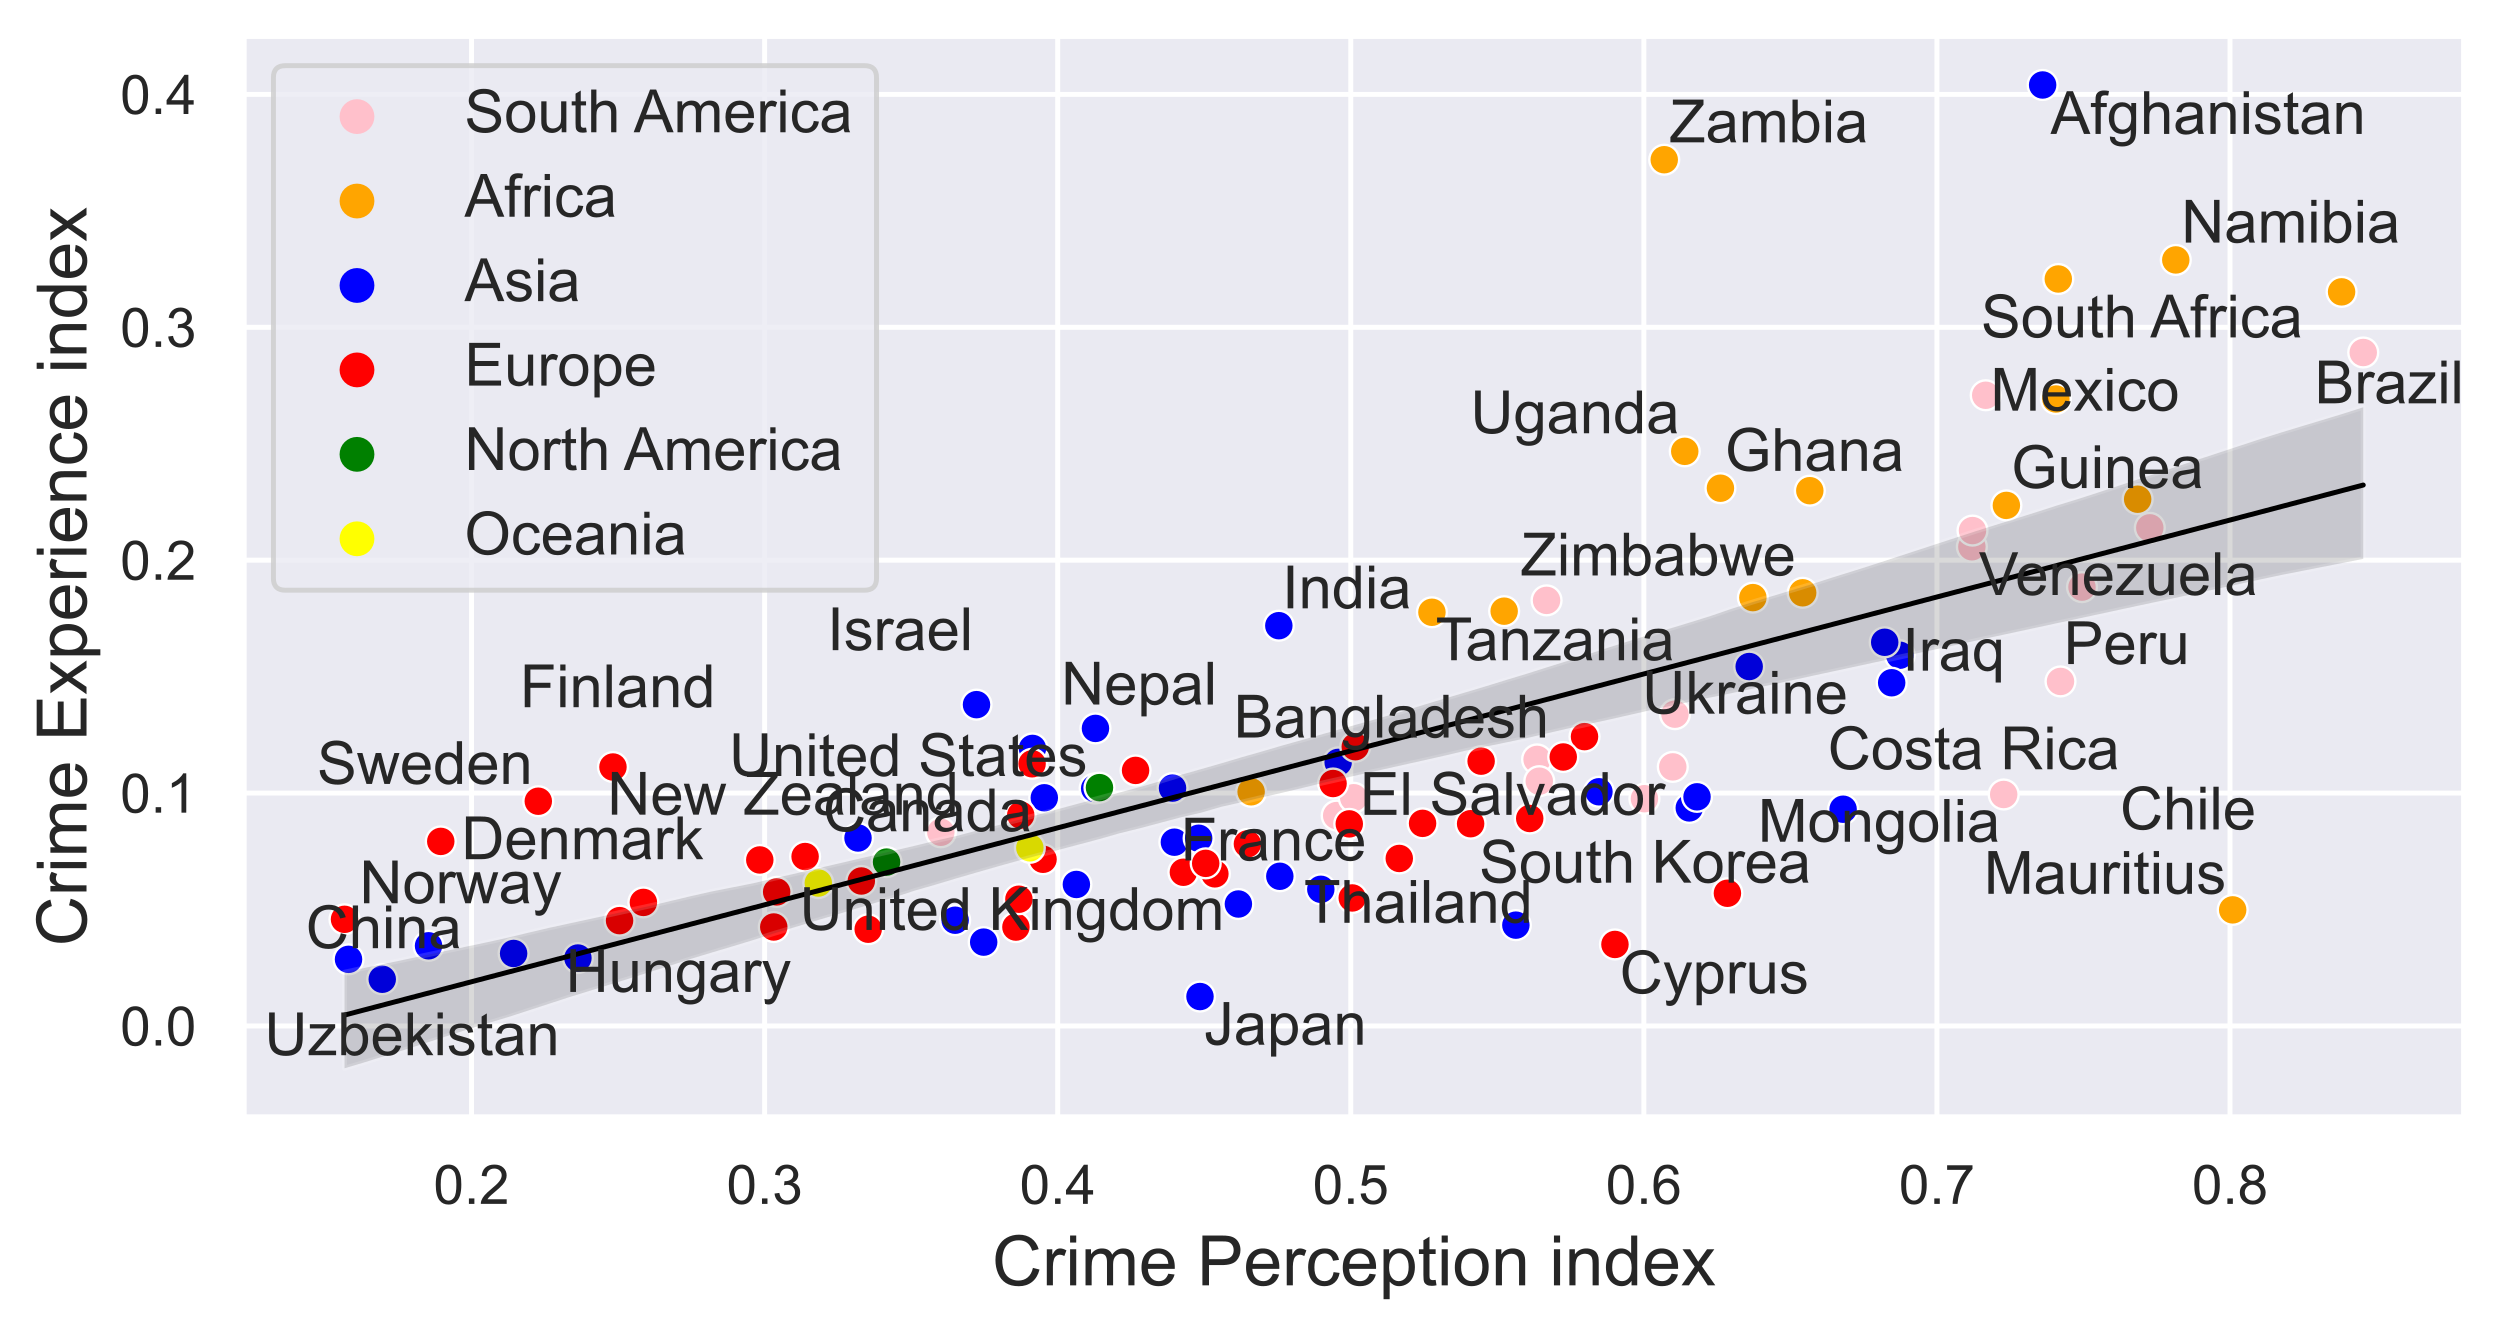 <?xml version="1.0" encoding="utf-8" standalone="no"?>
<!DOCTYPE svg PUBLIC "-//W3C//DTD SVG 1.1//EN"
  "http://www.w3.org/Graphics/SVG/1.1/DTD/svg11.dtd">
<!-- Created with matplotlib (https://matplotlib.org/) -->
<svg height="268.374pt" version="1.1" viewBox="0 0 502.564 268.374" width="502.564pt" xmlns="http://www.w3.org/2000/svg" xmlns:xlink="http://www.w3.org/1999/xlink">
 <defs>
  <style type="text/css">*{stroke-linecap:butt;stroke-linejoin:round;}</style>
 </defs>
 <g id="figure_1">
  <g id="patch_1">
   <path d="M 0 268.374 
L 502.564 268.374 
L 502.564 0 
L 0 0 
z
" style="fill:#ffffff;"/>
  </g>
  <g id="axes_1">
   <g id="patch_2">
    <path d="M 48.964 224.64 
L 495.364 224.64 
L 495.364 7.2 
L 48.964 7.2 
z
" style="fill:#eaeaf2;"/>
   </g>
   <g id="matplotlib.axis_1">
    <g id="xtick_1">
     <g id="line2d_1">
      <path clip-path="url(#pc5bf498e4d)" d="M 94.791 224.64 
L 94.791 7.2 
" style="fill:none;stroke:#ffffff;stroke-linecap:round;"/>
     </g>
     <g id="text_1">
      <!-- 0.2 -->
      <g style="fill:#262626;" transform="translate(87.146 242.014)scale(0.11 -0.11)">
       <defs>
        <path d="M 4.156 35.297 
Q 4.156 48 6.766 55.734 
Q 9.375 63.484 14.516 67.672 
Q 19.672 71.875 27.484 71.875 
Q 33.25 71.875 37.594 69.547 
Q 41.938 67.234 44.766 62.859 
Q 47.609 58.5 49.219 52.219 
Q 50.828 45.953 50.828 35.297 
Q 50.828 22.703 48.234 14.969 
Q 45.656 7.234 40.5 3 
Q 35.359 -1.219 27.484 -1.219 
Q 17.141 -1.219 11.234 6.203 
Q 4.156 15.141 4.156 35.297 
z
M 13.188 35.297 
Q 13.188 17.672 17.312 11.828 
Q 21.438 6 27.484 6 
Q 33.547 6 37.672 11.859 
Q 41.797 17.719 41.797 35.297 
Q 41.797 52.984 37.672 58.781 
Q 33.547 64.594 27.391 64.594 
Q 21.344 64.594 17.719 59.469 
Q 13.188 52.938 13.188 35.297 
z
" id="ArialMT-48"/>
        <path d="M 9.078 0 
L 9.078 10.016 
L 19.094 10.016 
L 19.094 0 
z
" id="ArialMT-46"/>
        <path d="M 50.344 8.453 
L 50.344 0 
L 3.031 0 
Q 2.938 3.172 4.047 6.109 
Q 5.859 10.938 9.828 15.625 
Q 13.812 20.312 21.344 26.469 
Q 33.016 36.031 37.109 41.625 
Q 41.219 47.219 41.219 52.203 
Q 41.219 57.422 37.469 61 
Q 33.734 64.594 27.734 64.594 
Q 21.391 64.594 17.578 60.781 
Q 13.766 56.984 13.719 50.25 
L 4.688 51.172 
Q 5.609 61.281 11.656 66.578 
Q 17.719 71.875 27.938 71.875 
Q 38.234 71.875 44.234 66.156 
Q 50.25 60.453 50.25 52 
Q 50.25 47.703 48.484 43.547 
Q 46.734 39.406 42.656 34.812 
Q 38.578 30.219 29.109 22.219 
Q 21.188 15.578 18.938 13.203 
Q 16.703 10.844 15.234 8.453 
z
" id="ArialMT-50"/>
       </defs>
       <use xlink:href="#ArialMT-48"/>
       <use x="55.615" xlink:href="#ArialMT-46"/>
       <use x="83.398" xlink:href="#ArialMT-50"/>
      </g>
     </g>
    </g>
    <g id="xtick_2">
     <g id="line2d_2">
      <path clip-path="url(#pc5bf498e4d)" d="M 153.707 224.64 
L 153.707 7.2 
" style="fill:none;stroke:#ffffff;stroke-linecap:round;"/>
     </g>
     <g id="text_2">
      <!-- 0.3 -->
      <g style="fill:#262626;" transform="translate(146.062 242.014)scale(0.11 -0.11)">
       <defs>
        <path d="M 4.203 18.891 
L 12.984 20.062 
Q 14.5 12.594 18.141 9.297 
Q 21.781 6 27 6 
Q 33.203 6 37.469 10.297 
Q 41.75 14.594 41.75 20.953 
Q 41.75 27 37.797 30.922 
Q 33.844 34.859 27.734 34.859 
Q 25.25 34.859 21.531 33.891 
L 22.516 41.609 
Q 23.391 41.5 23.922 41.5 
Q 29.547 41.5 34.031 44.422 
Q 38.531 47.359 38.531 53.469 
Q 38.531 58.297 35.25 61.469 
Q 31.984 64.656 26.812 64.656 
Q 21.688 64.656 18.266 61.422 
Q 14.844 58.203 13.875 51.766 
L 5.078 53.328 
Q 6.688 62.156 12.391 67.016 
Q 18.109 71.875 26.609 71.875 
Q 32.469 71.875 37.391 69.359 
Q 42.328 66.844 44.938 62.5 
Q 47.562 58.156 47.562 53.266 
Q 47.562 48.641 45.062 44.828 
Q 42.578 41.016 37.703 38.766 
Q 44.047 37.312 47.562 32.688 
Q 51.078 28.078 51.078 21.141 
Q 51.078 11.766 44.234 5.25 
Q 37.406 -1.266 26.953 -1.266 
Q 17.531 -1.266 11.297 4.344 
Q 5.078 9.969 4.203 18.891 
z
" id="ArialMT-51"/>
       </defs>
       <use xlink:href="#ArialMT-48"/>
       <use x="55.615" xlink:href="#ArialMT-46"/>
       <use x="83.398" xlink:href="#ArialMT-51"/>
      </g>
     </g>
    </g>
    <g id="xtick_3">
     <g id="line2d_3">
      <path clip-path="url(#pc5bf498e4d)" d="M 212.623 224.64 
L 212.623 7.2 
" style="fill:none;stroke:#ffffff;stroke-linecap:round;"/>
     </g>
     <g id="text_3">
      <!-- 0.4 -->
      <g style="fill:#262626;" transform="translate(204.978 242.014)scale(0.11 -0.11)">
       <defs>
        <path d="M 32.328 0 
L 32.328 17.141 
L 1.266 17.141 
L 1.266 25.203 
L 33.938 71.578 
L 41.109 71.578 
L 41.109 25.203 
L 50.781 25.203 
L 50.781 17.141 
L 41.109 17.141 
L 41.109 0 
z
M 32.328 25.203 
L 32.328 57.469 
L 9.906 25.203 
z
" id="ArialMT-52"/>
       </defs>
       <use xlink:href="#ArialMT-48"/>
       <use x="55.615" xlink:href="#ArialMT-46"/>
       <use x="83.398" xlink:href="#ArialMT-52"/>
      </g>
     </g>
    </g>
    <g id="xtick_4">
     <g id="line2d_4">
      <path clip-path="url(#pc5bf498e4d)" d="M 271.539 224.64 
L 271.539 7.2 
" style="fill:none;stroke:#ffffff;stroke-linecap:round;"/>
     </g>
     <g id="text_4">
      <!-- 0.5 -->
      <g style="fill:#262626;" transform="translate(263.894 242.014)scale(0.11 -0.11)">
       <defs>
        <path d="M 4.156 18.75 
L 13.375 19.531 
Q 14.406 12.797 18.141 9.391 
Q 21.875 6 27.156 6 
Q 33.5 6 37.891 10.781 
Q 42.281 15.578 42.281 23.484 
Q 42.281 31 38.062 35.344 
Q 33.844 39.703 27 39.703 
Q 22.75 39.703 19.328 37.766 
Q 15.922 35.844 13.969 32.766 
L 5.719 33.844 
L 12.641 70.609 
L 48.25 70.609 
L 48.25 62.203 
L 19.672 62.203 
L 15.828 42.969 
Q 22.266 47.469 29.344 47.469 
Q 38.719 47.469 45.156 40.969 
Q 51.609 34.469 51.609 24.266 
Q 51.609 14.547 45.953 7.469 
Q 39.062 -1.219 27.156 -1.219 
Q 17.391 -1.219 11.203 4.25 
Q 5.031 9.719 4.156 18.75 
z
" id="ArialMT-53"/>
       </defs>
       <use xlink:href="#ArialMT-48"/>
       <use x="55.615" xlink:href="#ArialMT-46"/>
       <use x="83.398" xlink:href="#ArialMT-53"/>
      </g>
     </g>
    </g>
    <g id="xtick_5">
     <g id="line2d_5">
      <path clip-path="url(#pc5bf498e4d)" d="M 330.456 224.64 
L 330.456 7.2 
" style="fill:none;stroke:#ffffff;stroke-linecap:round;"/>
     </g>
     <g id="text_5">
      <!-- 0.6 -->
      <g style="fill:#262626;" transform="translate(322.811 242.014)scale(0.11 -0.11)">
       <defs>
        <path d="M 49.75 54.047 
L 41.016 53.375 
Q 39.844 58.547 37.703 60.891 
Q 34.125 64.656 28.906 64.656 
Q 24.703 64.656 21.531 62.312 
Q 17.391 59.281 14.984 53.469 
Q 12.594 47.656 12.5 36.922 
Q 15.672 41.75 20.266 44.094 
Q 24.859 46.438 29.891 46.438 
Q 38.672 46.438 44.844 39.969 
Q 51.031 33.5 51.031 23.25 
Q 51.031 16.5 48.125 10.719 
Q 45.219 4.938 40.141 1.859 
Q 35.062 -1.219 28.609 -1.219 
Q 17.625 -1.219 10.688 6.859 
Q 3.766 14.938 3.766 33.5 
Q 3.766 54.25 11.422 63.672 
Q 18.109 71.875 29.438 71.875 
Q 37.891 71.875 43.281 67.141 
Q 48.688 62.406 49.75 54.047 
z
M 13.875 23.188 
Q 13.875 18.656 15.797 14.5 
Q 17.719 10.359 21.188 8.172 
Q 24.656 6 28.469 6 
Q 34.031 6 38.031 10.484 
Q 42.047 14.984 42.047 22.703 
Q 42.047 30.125 38.078 34.391 
Q 34.125 38.672 28.125 38.672 
Q 22.172 38.672 18.016 34.391 
Q 13.875 30.125 13.875 23.188 
z
" id="ArialMT-54"/>
       </defs>
       <use xlink:href="#ArialMT-48"/>
       <use x="55.615" xlink:href="#ArialMT-46"/>
       <use x="83.398" xlink:href="#ArialMT-54"/>
      </g>
     </g>
    </g>
    <g id="xtick_6">
     <g id="line2d_6">
      <path clip-path="url(#pc5bf498e4d)" d="M 389.372 224.64 
L 389.372 7.2 
" style="fill:none;stroke:#ffffff;stroke-linecap:round;"/>
     </g>
     <g id="text_6">
      <!-- 0.7 -->
      <g style="fill:#262626;" transform="translate(381.727 242.014)scale(0.11 -0.11)">
       <defs>
        <path d="M 4.734 62.203 
L 4.734 70.656 
L 51.078 70.656 
L 51.078 63.812 
Q 44.234 56.547 37.516 44.484 
Q 30.812 32.422 27.156 19.672 
Q 24.516 10.688 23.781 0 
L 14.75 0 
Q 14.891 8.453 18.062 20.406 
Q 21.234 32.375 27.172 43.484 
Q 33.109 54.594 39.797 62.203 
z
" id="ArialMT-55"/>
       </defs>
       <use xlink:href="#ArialMT-48"/>
       <use x="55.615" xlink:href="#ArialMT-46"/>
       <use x="83.398" xlink:href="#ArialMT-55"/>
      </g>
     </g>
    </g>
    <g id="xtick_7">
     <g id="line2d_7">
      <path clip-path="url(#pc5bf498e4d)" d="M 448.288 224.64 
L 448.288 7.2 
" style="fill:none;stroke:#ffffff;stroke-linecap:round;"/>
     </g>
     <g id="text_7">
      <!-- 0.8 -->
      <g style="fill:#262626;" transform="translate(440.643 242.014)scale(0.11 -0.11)">
       <defs>
        <path d="M 17.672 38.812 
Q 12.203 40.828 9.562 44.531 
Q 6.938 48.25 6.938 53.422 
Q 6.938 61.234 12.547 66.547 
Q 18.172 71.875 27.484 71.875 
Q 36.859 71.875 42.578 66.422 
Q 48.297 60.984 48.297 53.172 
Q 48.297 48.188 45.672 44.5 
Q 43.062 40.828 37.75 38.812 
Q 44.344 36.672 47.781 31.875 
Q 51.219 27.094 51.219 20.453 
Q 51.219 11.281 44.719 5.031 
Q 38.234 -1.219 27.641 -1.219 
Q 17.047 -1.219 10.547 5.047 
Q 4.047 11.328 4.047 20.703 
Q 4.047 27.688 7.594 32.391 
Q 11.141 37.109 17.672 38.812 
z
M 15.922 53.719 
Q 15.922 48.641 19.188 45.406 
Q 22.469 42.188 27.688 42.188 
Q 32.766 42.188 36.016 45.375 
Q 39.266 48.578 39.266 53.219 
Q 39.266 58.062 35.906 61.359 
Q 32.562 64.656 27.594 64.656 
Q 22.562 64.656 19.234 61.422 
Q 15.922 58.203 15.922 53.719 
z
M 13.094 20.656 
Q 13.094 16.891 14.875 13.375 
Q 16.656 9.859 20.172 7.922 
Q 23.688 6 27.734 6 
Q 34.031 6 38.125 10.047 
Q 42.234 14.109 42.234 20.359 
Q 42.234 26.703 38.016 30.859 
Q 33.797 35.016 27.438 35.016 
Q 21.234 35.016 17.156 30.906 
Q 13.094 26.812 13.094 20.656 
z
" id="ArialMT-56"/>
       </defs>
       <use xlink:href="#ArialMT-48"/>
       <use x="55.615" xlink:href="#ArialMT-46"/>
       <use x="83.398" xlink:href="#ArialMT-56"/>
      </g>
     </g>
    </g>
    <g id="text_8">
     <!-- Crime Perception index -->
     <g style="fill:#262626;" transform="translate(199.413 258.391)scale(0.14 -0.14)">
      <defs>
       <path d="M 58.797 25.094 
L 68.266 22.703 
Q 65.281 11.031 57.547 4.906 
Q 49.812 -1.219 38.625 -1.219 
Q 27.047 -1.219 19.797 3.484 
Q 12.547 8.203 8.766 17.141 
Q 4.984 26.078 4.984 36.328 
Q 4.984 47.516 9.25 55.828 
Q 13.531 64.156 21.406 68.469 
Q 29.297 72.797 38.766 72.797 
Q 49.516 72.797 56.828 67.328 
Q 64.156 61.859 67.047 51.953 
L 57.719 49.75 
Q 55.219 57.562 50.484 61.125 
Q 45.75 64.703 38.578 64.703 
Q 30.328 64.703 24.781 60.734 
Q 19.234 56.781 16.984 50.109 
Q 14.75 43.453 14.75 36.375 
Q 14.75 27.25 17.406 20.438 
Q 20.062 13.625 25.672 10.25 
Q 31.297 6.891 37.844 6.891 
Q 45.797 6.891 51.312 11.469 
Q 56.844 16.062 58.797 25.094 
z
" id="ArialMT-67"/>
       <path d="M 6.5 0 
L 6.5 51.859 
L 14.406 51.859 
L 14.406 44 
Q 17.438 49.516 20 51.266 
Q 22.562 53.031 25.641 53.031 
Q 30.078 53.031 34.672 50.203 
L 31.641 42.047 
Q 28.422 43.953 25.203 43.953 
Q 22.312 43.953 20.016 42.219 
Q 17.719 40.484 16.75 37.406 
Q 15.281 32.719 15.281 27.156 
L 15.281 0 
z
" id="ArialMT-114"/>
       <path d="M 6.641 61.469 
L 6.641 71.578 
L 15.438 71.578 
L 15.438 61.469 
z
M 6.641 0 
L 6.641 51.859 
L 15.438 51.859 
L 15.438 0 
z
" id="ArialMT-105"/>
       <path d="M 6.594 0 
L 6.594 51.859 
L 14.453 51.859 
L 14.453 44.578 
Q 16.891 48.391 20.938 50.703 
Q 25 53.031 30.172 53.031 
Q 35.938 53.031 39.625 50.641 
Q 43.312 48.25 44.828 43.953 
Q 50.984 53.031 60.844 53.031 
Q 68.562 53.031 72.703 48.75 
Q 76.859 44.484 76.859 35.594 
L 76.859 0 
L 68.109 0 
L 68.109 32.672 
Q 68.109 37.938 67.25 40.25 
Q 66.406 42.578 64.156 43.984 
Q 61.922 45.406 58.891 45.406 
Q 53.422 45.406 49.797 41.766 
Q 46.188 38.141 46.188 30.125 
L 46.188 0 
L 37.406 0 
L 37.406 33.688 
Q 37.406 39.547 35.25 42.469 
Q 33.109 45.406 28.219 45.406 
Q 24.516 45.406 21.359 43.453 
Q 18.219 41.5 16.797 37.734 
Q 15.375 33.984 15.375 26.906 
L 15.375 0 
z
" id="ArialMT-109"/>
       <path d="M 42.094 16.703 
L 51.172 15.578 
Q 49.031 7.625 43.219 3.219 
Q 37.406 -1.172 28.375 -1.172 
Q 17 -1.172 10.328 5.828 
Q 3.656 12.844 3.656 25.484 
Q 3.656 38.578 10.391 45.797 
Q 17.141 53.031 27.875 53.031 
Q 38.281 53.031 44.875 45.953 
Q 51.469 38.875 51.469 26.031 
Q 51.469 25.25 51.422 23.688 
L 12.75 23.688 
Q 13.234 15.141 17.578 10.594 
Q 21.922 6.062 28.422 6.062 
Q 33.25 6.062 36.672 8.594 
Q 40.094 11.141 42.094 16.703 
z
M 13.234 30.906 
L 42.188 30.906 
Q 41.609 37.453 38.875 40.719 
Q 34.672 45.797 27.984 45.797 
Q 21.922 45.797 17.797 41.75 
Q 13.672 37.703 13.234 30.906 
z
" id="ArialMT-101"/>
       <path id="ArialMT-32"/>
       <path d="M 7.719 0 
L 7.719 71.578 
L 34.719 71.578 
Q 41.844 71.578 45.609 70.906 
Q 50.875 70.016 54.438 67.547 
Q 58.016 65.094 60.188 60.641 
Q 62.359 56.203 62.359 50.875 
Q 62.359 41.75 56.547 35.422 
Q 50.734 29.109 35.547 29.109 
L 17.188 29.109 
L 17.188 0 
z
M 17.188 37.547 
L 35.688 37.547 
Q 44.875 37.547 48.734 40.969 
Q 52.594 44.391 52.594 50.594 
Q 52.594 55.078 50.312 58.266 
Q 48.047 61.469 44.344 62.5 
Q 41.938 63.141 35.5 63.141 
L 17.188 63.141 
z
" id="ArialMT-80"/>
       <path d="M 40.438 19 
L 49.078 17.875 
Q 47.656 8.938 41.812 3.875 
Q 35.984 -1.172 27.484 -1.172 
Q 16.844 -1.172 10.375 5.781 
Q 3.906 12.75 3.906 25.734 
Q 3.906 34.125 6.688 40.422 
Q 9.469 46.734 15.156 49.875 
Q 20.844 53.031 27.547 53.031 
Q 35.984 53.031 41.359 48.75 
Q 46.734 44.484 48.25 36.625 
L 39.703 35.297 
Q 38.484 40.531 35.375 43.156 
Q 32.281 45.797 27.875 45.797 
Q 21.234 45.797 17.078 41.031 
Q 12.938 36.281 12.938 25.984 
Q 12.938 15.531 16.938 10.797 
Q 20.953 6.062 27.391 6.062 
Q 32.562 6.062 36.031 9.234 
Q 39.5 12.406 40.438 19 
z
" id="ArialMT-99"/>
       <path d="M 6.594 -19.875 
L 6.594 51.859 
L 14.594 51.859 
L 14.594 45.125 
Q 17.438 49.078 21 51.047 
Q 24.562 53.031 29.641 53.031 
Q 36.281 53.031 41.359 49.609 
Q 46.438 46.188 49.016 39.953 
Q 51.609 33.734 51.609 26.312 
Q 51.609 18.359 48.75 11.984 
Q 45.906 5.609 40.453 2.219 
Q 35.016 -1.172 29 -1.172 
Q 24.609 -1.172 21.109 0.688 
Q 17.625 2.547 15.375 5.375 
L 15.375 -19.875 
z
M 14.547 25.641 
Q 14.547 15.625 18.594 10.844 
Q 22.656 6.062 28.422 6.062 
Q 34.281 6.062 38.453 11.016 
Q 42.625 15.969 42.625 26.375 
Q 42.625 36.281 38.547 41.203 
Q 34.469 46.141 28.812 46.141 
Q 23.188 46.141 18.859 40.891 
Q 14.547 35.641 14.547 25.641 
z
" id="ArialMT-112"/>
       <path d="M 25.781 7.859 
L 27.047 0.094 
Q 23.344 -0.688 20.406 -0.688 
Q 15.625 -0.688 12.984 0.828 
Q 10.359 2.344 9.281 4.812 
Q 8.203 7.281 8.203 15.188 
L 8.203 45.016 
L 1.766 45.016 
L 1.766 51.859 
L 8.203 51.859 
L 8.203 64.703 
L 16.938 69.969 
L 16.938 51.859 
L 25.781 51.859 
L 25.781 45.016 
L 16.938 45.016 
L 16.938 14.703 
Q 16.938 10.938 17.406 9.859 
Q 17.875 8.797 18.922 8.156 
Q 19.969 7.516 21.922 7.516 
Q 23.391 7.516 25.781 7.859 
z
" id="ArialMT-116"/>
       <path d="M 3.328 25.922 
Q 3.328 40.328 11.328 47.266 
Q 18.016 53.031 27.641 53.031 
Q 38.328 53.031 45.109 46.016 
Q 51.906 39.016 51.906 26.656 
Q 51.906 16.656 48.906 10.906 
Q 45.906 5.172 40.156 2 
Q 34.422 -1.172 27.641 -1.172 
Q 16.75 -1.172 10.031 5.812 
Q 3.328 12.797 3.328 25.922 
z
M 12.359 25.922 
Q 12.359 15.969 16.703 11.016 
Q 21.047 6.062 27.641 6.062 
Q 34.188 6.062 38.531 11.031 
Q 42.875 16.016 42.875 26.219 
Q 42.875 35.844 38.5 40.797 
Q 34.125 45.75 27.641 45.75 
Q 21.047 45.75 16.703 40.812 
Q 12.359 35.891 12.359 25.922 
z
" id="ArialMT-111"/>
       <path d="M 6.594 0 
L 6.594 51.859 
L 14.5 51.859 
L 14.5 44.484 
Q 20.219 53.031 31 53.031 
Q 35.688 53.031 39.625 51.344 
Q 43.562 49.656 45.516 46.922 
Q 47.469 44.188 48.25 40.438 
Q 48.734 37.984 48.734 31.891 
L 48.734 0 
L 39.938 0 
L 39.938 31.547 
Q 39.938 36.922 38.906 39.578 
Q 37.891 42.234 35.281 43.812 
Q 32.672 45.406 29.156 45.406 
Q 23.531 45.406 19.453 41.844 
Q 15.375 38.281 15.375 28.328 
L 15.375 0 
z
" id="ArialMT-110"/>
       <path d="M 40.234 0 
L 40.234 6.547 
Q 35.297 -1.172 25.734 -1.172 
Q 19.531 -1.172 14.328 2.25 
Q 9.125 5.672 6.266 11.797 
Q 3.422 17.922 3.422 25.875 
Q 3.422 33.641 6 39.969 
Q 8.594 46.297 13.766 49.656 
Q 18.953 53.031 25.344 53.031 
Q 30.031 53.031 33.688 51.047 
Q 37.359 49.078 39.656 45.906 
L 39.656 71.578 
L 48.391 71.578 
L 48.391 0 
z
M 12.453 25.875 
Q 12.453 15.922 16.641 10.984 
Q 20.844 6.062 26.562 6.062 
Q 32.328 6.062 36.344 10.766 
Q 40.375 15.484 40.375 25.141 
Q 40.375 35.797 36.266 40.766 
Q 32.172 45.75 26.172 45.75 
Q 20.312 45.75 16.375 40.969 
Q 12.453 36.188 12.453 25.875 
z
" id="ArialMT-100"/>
       <path d="M 0.734 0 
L 19.672 26.953 
L 2.156 51.859 
L 13.141 51.859 
L 21.094 39.703 
Q 23.344 36.234 24.703 33.891 
Q 26.859 37.109 28.656 39.594 
L 37.406 51.859 
L 47.906 51.859 
L 29.984 27.438 
L 49.266 0 
L 38.484 0 
L 27.828 16.109 
L 25 20.453 
L 11.375 0 
z
" id="ArialMT-120"/>
      </defs>
      <use xlink:href="#ArialMT-67"/>
      <use x="72.217" xlink:href="#ArialMT-114"/>
      <use x="105.518" xlink:href="#ArialMT-105"/>
      <use x="127.734" xlink:href="#ArialMT-109"/>
      <use x="211.035" xlink:href="#ArialMT-101"/>
      <use x="266.65" xlink:href="#ArialMT-32"/>
      <use x="294.434" xlink:href="#ArialMT-80"/>
      <use x="361.133" xlink:href="#ArialMT-101"/>
      <use x="416.748" xlink:href="#ArialMT-114"/>
      <use x="450.049" xlink:href="#ArialMT-99"/>
      <use x="500.049" xlink:href="#ArialMT-101"/>
      <use x="555.664" xlink:href="#ArialMT-112"/>
      <use x="611.279" xlink:href="#ArialMT-116"/>
      <use x="639.062" xlink:href="#ArialMT-105"/>
      <use x="661.279" xlink:href="#ArialMT-111"/>
      <use x="716.895" xlink:href="#ArialMT-110"/>
      <use x="772.51" xlink:href="#ArialMT-32"/>
      <use x="800.293" xlink:href="#ArialMT-105"/>
      <use x="822.51" xlink:href="#ArialMT-110"/>
      <use x="878.125" xlink:href="#ArialMT-100"/>
      <use x="933.74" xlink:href="#ArialMT-101"/>
      <use x="989.355" xlink:href="#ArialMT-120"/>
     </g>
    </g>
   </g>
   <g id="matplotlib.axis_2">
    <g id="ytick_1">
     <g id="line2d_8">
      <path clip-path="url(#pc5bf498e4d)" d="M 48.964 206.246 
L 495.364 206.246 
" style="fill:none;stroke:#ffffff;stroke-linecap:round;"/>
     </g>
     <g id="text_9">
      <!-- 0.0 -->
      <g style="fill:#262626;" transform="translate(24.174 210.183)scale(0.11 -0.11)">
       <use xlink:href="#ArialMT-48"/>
       <use x="55.615" xlink:href="#ArialMT-46"/>
       <use x="83.398" xlink:href="#ArialMT-48"/>
      </g>
     </g>
    </g>
    <g id="ytick_2">
     <g id="line2d_9">
      <path clip-path="url(#pc5bf498e4d)" d="M 48.964 159.429 
L 495.364 159.429 
" style="fill:none;stroke:#ffffff;stroke-linecap:round;"/>
     </g>
     <g id="text_10">
      <!-- 0.1 -->
      <g style="fill:#262626;" transform="translate(24.174 163.365)scale(0.11 -0.11)">
       <defs>
        <path d="M 37.25 0 
L 28.469 0 
L 28.469 56 
Q 25.297 52.984 20.141 49.953 
Q 14.984 46.922 10.891 45.406 
L 10.891 53.906 
Q 18.266 57.375 23.781 62.297 
Q 29.297 67.234 31.594 71.875 
L 37.25 71.875 
z
" id="ArialMT-49"/>
       </defs>
       <use xlink:href="#ArialMT-48"/>
       <use x="55.615" xlink:href="#ArialMT-46"/>
       <use x="83.398" xlink:href="#ArialMT-49"/>
      </g>
     </g>
    </g>
    <g id="ytick_3">
     <g id="line2d_10">
      <path clip-path="url(#pc5bf498e4d)" d="M 48.964 112.611 
L 495.364 112.611 
" style="fill:none;stroke:#ffffff;stroke-linecap:round;"/>
     </g>
     <g id="text_11">
      <!-- 0.2 -->
      <g style="fill:#262626;" transform="translate(24.174 116.548)scale(0.11 -0.11)">
       <use xlink:href="#ArialMT-48"/>
       <use x="55.615" xlink:href="#ArialMT-46"/>
       <use x="83.398" xlink:href="#ArialMT-50"/>
      </g>
     </g>
    </g>
    <g id="ytick_4">
     <g id="line2d_11">
      <path clip-path="url(#pc5bf498e4d)" d="M 48.964 65.793 
L 495.364 65.793 
" style="fill:none;stroke:#ffffff;stroke-linecap:round;"/>
     </g>
     <g id="text_12">
      <!-- 0.3 -->
      <g style="fill:#262626;" transform="translate(24.174 69.73)scale(0.11 -0.11)">
       <use xlink:href="#ArialMT-48"/>
       <use x="55.615" xlink:href="#ArialMT-46"/>
       <use x="83.398" xlink:href="#ArialMT-51"/>
      </g>
     </g>
    </g>
    <g id="ytick_5">
     <g id="line2d_12">
      <path clip-path="url(#pc5bf498e4d)" d="M 48.964 18.975 
L 495.364 18.975 
" style="fill:none;stroke:#ffffff;stroke-linecap:round;"/>
     </g>
     <g id="text_13">
      <!-- 0.4 -->
      <g style="fill:#262626;" transform="translate(24.174 22.912)scale(0.11 -0.11)">
       <use xlink:href="#ArialMT-48"/>
       <use x="55.615" xlink:href="#ArialMT-46"/>
       <use x="83.398" xlink:href="#ArialMT-52"/>
      </g>
     </g>
    </g>
    <g id="text_14">
     <!-- Crime Experience index -->
     <g style="fill:#262626;" transform="translate(17.392 190.226)rotate(-90)scale(0.14 -0.14)">
      <defs>
       <path d="M 7.906 0 
L 7.906 71.578 
L 59.672 71.578 
L 59.672 63.141 
L 17.391 63.141 
L 17.391 41.219 
L 56.984 41.219 
L 56.984 32.812 
L 17.391 32.812 
L 17.391 8.453 
L 61.328 8.453 
L 61.328 0 
z
" id="ArialMT-69"/>
      </defs>
      <use xlink:href="#ArialMT-67"/>
      <use x="72.217" xlink:href="#ArialMT-114"/>
      <use x="105.518" xlink:href="#ArialMT-105"/>
      <use x="127.734" xlink:href="#ArialMT-109"/>
      <use x="211.035" xlink:href="#ArialMT-101"/>
      <use x="266.65" xlink:href="#ArialMT-32"/>
      <use x="294.434" xlink:href="#ArialMT-69"/>
      <use x="361.133" xlink:href="#ArialMT-120"/>
      <use x="411.133" xlink:href="#ArialMT-112"/>
      <use x="466.748" xlink:href="#ArialMT-101"/>
      <use x="522.363" xlink:href="#ArialMT-114"/>
      <use x="555.664" xlink:href="#ArialMT-105"/>
      <use x="577.881" xlink:href="#ArialMT-101"/>
      <use x="633.496" xlink:href="#ArialMT-110"/>
      <use x="689.111" xlink:href="#ArialMT-99"/>
      <use x="739.111" xlink:href="#ArialMT-101"/>
      <use x="794.727" xlink:href="#ArialMT-32"/>
      <use x="822.51" xlink:href="#ArialMT-105"/>
      <use x="844.727" xlink:href="#ArialMT-110"/>
      <use x="900.342" xlink:href="#ArialMT-100"/>
      <use x="955.957" xlink:href="#ArialMT-101"/>
      <use x="1011.572" xlink:href="#ArialMT-120"/>
     </g>
    </g>
   </g>
   <g id="PathCollection_1">
    <defs>
     <path d="M 0 3 
C 0.796 3 1.559 2.684 2.121 2.121 
C 2.684 1.559 3 0.796 3 -0 
C 3 -0.796 2.684 -1.559 2.121 -2.121 
C 1.559 -2.684 0.796 -3 0 -3 
C -0.796 -3 -1.559 -2.684 -2.121 -2.121 
C -2.684 -1.559 -3 -0.796 -3 0 
C -3 0.796 -2.684 1.559 -2.121 2.121 
C -1.559 2.684 -0.796 3 0 3 
z
" id="C0_0_dbfa0c478d"/>
    </defs>
    <g clip-path="url(#pc5bf498e4d)">
     <use style="fill:#ffc0cb;stroke:#ffffff;stroke-width:0.48;" x="396.397" xlink:href="#C0_0_dbfa0c478d" y="109.919"/>
    </g>
    <g clip-path="url(#pc5bf498e4d)">
     <use style="fill:#ffa500;stroke:#ffffff;stroke-width:0.48;" x="403.333" xlink:href="#C0_0_dbfa0c478d" y="101.599"/>
    </g>
    <g clip-path="url(#pc5bf498e4d)">
     <use style="fill:#ffa500;stroke:#ffffff;stroke-width:0.48;" x="470.721" xlink:href="#C0_0_dbfa0c478d" y="58.669"/>
    </g>
    <g clip-path="url(#pc5bf498e4d)">
     <use style="fill:#0000ff;stroke:#ffffff;stroke-width:0.48;" x="410.622" xlink:href="#C0_0_dbfa0c478d" y="17.084"/>
    </g>
    <g clip-path="url(#pc5bf498e4d)">
     <use style="fill:#ffc0cb;stroke:#ffffff;stroke-width:0.48;" x="308.994" xlink:href="#C0_0_dbfa0c478d" y="152.66"/>
    </g>
    <g clip-path="url(#pc5bf498e4d)">
     <use style="fill:#ffc0cb;stroke:#ffffff;stroke-width:0.48;" x="268.707" xlink:href="#C0_0_dbfa0c478d" y="163.947"/>
    </g>
    <g clip-path="url(#pc5bf498e4d)">
     <use style="fill:#ffc0cb;stroke:#ffffff;stroke-width:0.48;" x="475.073" xlink:href="#C0_0_dbfa0c478d" y="70.863"/>
    </g>
    <g clip-path="url(#pc5bf498e4d)">
     <use style="fill:#ffc0cb;stroke:#ffffff;stroke-width:0.48;" x="414.213" xlink:href="#C0_0_dbfa0c478d" y="136.987"/>
    </g>
    <g clip-path="url(#pc5bf498e4d)">
     <use style="fill:#ffa500;stroke:#ffffff;stroke-width:0.48;" x="413.286" xlink:href="#C0_0_dbfa0c478d" y="80.208"/>
    </g>
    <g clip-path="url(#pc5bf498e4d)">
     <use style="fill:#ffa500;stroke:#ffffff;stroke-width:0.48;" x="437.388" xlink:href="#C0_0_dbfa0c478d" y="52.253"/>
    </g>
    <g clip-path="url(#pc5bf498e4d)">
     <use style="fill:#ffa500;stroke:#ffffff;stroke-width:0.48;" x="413.771" xlink:href="#C0_0_dbfa0c478d" y="56.083"/>
    </g>
    <g clip-path="url(#pc5bf498e4d)">
     <use style="fill:#0000ff;stroke:#ffffff;stroke-width:0.48;" x="269.005" xlink:href="#C0_0_dbfa0c478d" y="153.259"/>
    </g>
    <g clip-path="url(#pc5bf498e4d)">
     <use style="fill:#ffc0cb;stroke:#ffffff;stroke-width:0.48;" x="336.707" xlink:href="#C0_0_dbfa0c478d" y="143.565"/>
    </g>
    <g clip-path="url(#pc5bf498e4d)">
     <use style="fill:#ffc0cb;stroke:#ffffff;stroke-width:0.48;" x="310.898" xlink:href="#C0_0_dbfa0c478d" y="120.691"/>
    </g>
    <g clip-path="url(#pc5bf498e4d)">
     <use style="fill:#ffa500;stroke:#ffffff;stroke-width:0.48;" x="363.818" xlink:href="#C0_0_dbfa0c478d" y="98.641"/>
    </g>
    <g clip-path="url(#pc5bf498e4d)">
     <use style="fill:#ffa500;stroke:#ffffff;stroke-width:0.48;" x="362.386" xlink:href="#C0_0_dbfa0c478d" y="119.168"/>
    </g>
    <g clip-path="url(#pc5bf498e4d)">
     <use style="fill:#ffc0cb;stroke:#ffffff;stroke-width:0.48;" x="432.166" xlink:href="#C0_0_dbfa0c478d" y="106.107"/>
    </g>
    <g clip-path="url(#pc5bf498e4d)">
     <use style="fill:#0000ff;stroke:#ffffff;stroke-width:0.48;" x="321.428" xlink:href="#C0_0_dbfa0c478d" y="159.169"/>
    </g>
    <g clip-path="url(#pc5bf498e4d)">
     <use style="fill:#ffc0cb;stroke:#ffffff;stroke-width:0.48;" x="396.522" xlink:href="#C0_0_dbfa0c478d" y="106.659"/>
    </g>
    <g clip-path="url(#pc5bf498e4d)">
     <use style="fill:#0000ff;stroke:#ffffff;stroke-width:0.48;" x="248.948" xlink:href="#C0_0_dbfa0c478d" y="181.729"/>
    </g>
    <g clip-path="url(#pc5bf498e4d)">
     <use style="fill:#ffa500;stroke:#ffffff;stroke-width:0.48;" x="338.678" xlink:href="#C0_0_dbfa0c478d" y="90.73"/>
    </g>
    <g clip-path="url(#pc5bf498e4d)">
     <use style="fill:#0000ff;stroke:#ffffff;stroke-width:0.48;" x="339.588" xlink:href="#C0_0_dbfa0c478d" y="162.413"/>
    </g>
    <g clip-path="url(#pc5bf498e4d)">
     <use style="fill:#ffa500;stroke:#ffffff;stroke-width:0.48;" x="287.855" xlink:href="#C0_0_dbfa0c478d" y="123.083"/>
    </g>
    <g clip-path="url(#pc5bf498e4d)">
     <use style="fill:#ffc0cb;stroke:#ffffff;stroke-width:0.48;" x="418.534" xlink:href="#C0_0_dbfa0c478d" y="118.022"/>
    </g>
    <g clip-path="url(#pc5bf498e4d)">
     <use style="fill:#ffc0cb;stroke:#ffffff;stroke-width:0.48;" x="336.276" xlink:href="#C0_0_dbfa0c478d" y="154.162"/>
    </g>
    <g clip-path="url(#pc5bf498e4d)">
     <use style="fill:#ffc0cb;stroke:#ffffff;stroke-width:0.48;" x="399.181" xlink:href="#C0_0_dbfa0c478d" y="79.458"/>
    </g>
    <g clip-path="url(#pc5bf498e4d)">
     <use style="fill:#0000ff;stroke:#ffffff;stroke-width:0.48;" x="257.276" xlink:href="#C0_0_dbfa0c478d" y="176.153"/>
    </g>
    <g clip-path="url(#pc5bf498e4d)">
     <use style="fill:#ffc0cb;stroke:#ffffff;stroke-width:0.48;" x="402.794" xlink:href="#C0_0_dbfa0c478d" y="159.712"/>
    </g>
    <g clip-path="url(#pc5bf498e4d)">
     <use style="fill:#ffa500;stroke:#ffffff;stroke-width:0.48;" x="352.375" xlink:href="#C0_0_dbfa0c478d" y="120.135"/>
    </g>
    <g clip-path="url(#pc5bf498e4d)">
     <use style="fill:#ff0000;stroke:#ffffff;stroke-width:0.48;" x="244.22" xlink:href="#C0_0_dbfa0c478d" y="175.667"/>
    </g>
    <g clip-path="url(#pc5bf498e4d)">
     <use style="fill:#ffc0cb;stroke:#ffffff;stroke-width:0.48;" x="309.435" xlink:href="#C0_0_dbfa0c478d" y="157.038"/>
    </g>
    <g clip-path="url(#pc5bf498e4d)">
     <use style="fill:#0000ff;stroke:#ffffff;stroke-width:0.48;" x="220.056" xlink:href="#C0_0_dbfa0c478d" y="158.509"/>
    </g>
    <g clip-path="url(#pc5bf498e4d)">
     <use style="fill:#0000ff;stroke:#ffffff;stroke-width:0.48;" x="207.552" xlink:href="#C0_0_dbfa0c478d" y="150.45"/>
    </g>
    <g clip-path="url(#pc5bf498e4d)">
     <use style="fill:#ffc0cb;stroke:#ffffff;stroke-width:0.48;" x="272.13" xlink:href="#C0_0_dbfa0c478d" y="160.365"/>
    </g>
    <g clip-path="url(#pc5bf498e4d)">
     <use style="fill:#ffa500;stroke:#ffffff;stroke-width:0.48;" x="448.828" xlink:href="#C0_0_dbfa0c478d" y="182.908"/>
    </g>
    <g clip-path="url(#pc5bf498e4d)">
     <use style="fill:#ffa500;stroke:#ffffff;stroke-width:0.48;" x="429.724" xlink:href="#C0_0_dbfa0c478d" y="100.355"/>
    </g>
    <g clip-path="url(#pc5bf498e4d)">
     <use style="fill:#0000ff;stroke:#ffffff;stroke-width:0.48;" x="381.897" xlink:href="#C0_0_dbfa0c478d" y="131.721"/>
    </g>
    <g clip-path="url(#pc5bf498e4d)">
     <use style="fill:#ff0000;stroke:#ffffff;stroke-width:0.48;" x="108.211" xlink:href="#C0_0_dbfa0c478d" y="161.067"/>
    </g>
    <g clip-path="url(#pc5bf498e4d)">
     <use style="fill:#ffc0cb;stroke:#ffffff;stroke-width:0.48;" x="189.129" xlink:href="#C0_0_dbfa0c478d" y="167.309"/>
    </g>
    <g clip-path="url(#pc5bf498e4d)">
     <use style="fill:#008000;stroke:#ffffff;stroke-width:0.48;" x="221.023" xlink:href="#C0_0_dbfa0c478d" y="158.333"/>
    </g>
    <g clip-path="url(#pc5bf498e4d)">
     <use style="fill:#ff0000;stroke:#ffffff;stroke-width:0.48;" x="318.528" xlink:href="#C0_0_dbfa0c478d" y="148.081"/>
    </g>
    <g clip-path="url(#pc5bf498e4d)">
     <use style="fill:#ffa500;stroke:#ffffff;stroke-width:0.48;" x="345.851" xlink:href="#C0_0_dbfa0c478d" y="98.142"/>
    </g>
    <g clip-path="url(#pc5bf498e4d)">
     <use style="fill:#ffa500;stroke:#ffffff;stroke-width:0.48;" x="251.508" xlink:href="#C0_0_dbfa0c478d" y="159.172"/>
    </g>
    <g clip-path="url(#pc5bf498e4d)">
     <use style="fill:#0000ff;stroke:#ffffff;stroke-width:0.48;" x="370.512" xlink:href="#C0_0_dbfa0c478d" y="162.673"/>
    </g>
    <g clip-path="url(#pc5bf498e4d)">
     <use style="fill:#0000ff;stroke:#ffffff;stroke-width:0.48;" x="351.631" xlink:href="#C0_0_dbfa0c478d" y="133.992"/>
    </g>
    <g clip-path="url(#pc5bf498e4d)">
     <use style="fill:#ff0000;stroke:#ffffff;stroke-width:0.48;" x="297.744" xlink:href="#C0_0_dbfa0c478d" y="153.012"/>
    </g>
    <g clip-path="url(#pc5bf498e4d)">
     <use style="fill:#0000ff;stroke:#ffffff;stroke-width:0.48;" x="235.708" xlink:href="#C0_0_dbfa0c478d" y="158.428"/>
    </g>
    <g clip-path="url(#pc5bf498e4d)">
     <use style="fill:#ff0000;stroke:#ffffff;stroke-width:0.48;" x="156.128" xlink:href="#C0_0_dbfa0c478d" y="179.299"/>
    </g>
    <g clip-path="url(#pc5bf498e4d)">
     <use style="fill:#0000ff;stroke:#ffffff;stroke-width:0.48;" x="341.147" xlink:href="#C0_0_dbfa0c478d" y="160.182"/>
    </g>
    <g clip-path="url(#pc5bf498e4d)">
     <use style="fill:#ff0000;stroke:#ffffff;stroke-width:0.48;" x="347.255" xlink:href="#C0_0_dbfa0c478d" y="179.57"/>
    </g>
    <g clip-path="url(#pc5bf498e4d)">
     <use style="fill:#ff0000;stroke:#ffffff;stroke-width:0.48;" x="209.678" xlink:href="#C0_0_dbfa0c478d" y="172.738"/>
    </g>
    <g clip-path="url(#pc5bf498e4d)">
     <use style="fill:#ffc0cb;stroke:#ffffff;stroke-width:0.48;" x="330.574" xlink:href="#C0_0_dbfa0c478d" y="160.559"/>
    </g>
    <g clip-path="url(#pc5bf498e4d)">
     <use style="fill:#ff0000;stroke:#ffffff;stroke-width:0.48;" x="285.974" xlink:href="#C0_0_dbfa0c478d" y="165.515"/>
    </g>
    <g clip-path="url(#pc5bf498e4d)">
     <use style="fill:#ff0000;stroke:#ffffff;stroke-width:0.48;" x="173.147" xlink:href="#C0_0_dbfa0c478d" y="177.103"/>
    </g>
    <g clip-path="url(#pc5bf498e4d)">
     <use style="fill:#0000ff;stroke:#ffffff;stroke-width:0.48;" x="257.077" xlink:href="#C0_0_dbfa0c478d" y="125.778"/>
    </g>
    <g clip-path="url(#pc5bf498e4d)">
     <use style="fill:#ffa500;stroke:#ffffff;stroke-width:0.48;" x="302.375" xlink:href="#C0_0_dbfa0c478d" y="122.861"/>
    </g>
    <g clip-path="url(#pc5bf498e4d)">
     <use style="fill:#ffa500;stroke:#ffffff;stroke-width:0.48;" x="334.555" xlink:href="#C0_0_dbfa0c478d" y="32.107"/>
    </g>
    <g clip-path="url(#pc5bf498e4d)">
     <use style="fill:#ffff00;stroke:#ffffff;stroke-width:0.48;" x="164.5" xlink:href="#C0_0_dbfa0c478d" y="177.513"/>
    </g>
    <g clip-path="url(#pc5bf498e4d)">
     <use style="fill:#ff0000;stroke:#ffffff;stroke-width:0.48;" x="272.444" xlink:href="#C0_0_dbfa0c478d" y="150.113"/>
    </g>
    <g clip-path="url(#pc5bf498e4d)">
     <use style="fill:#ffff00;stroke:#ffffff;stroke-width:0.48;" x="207.026" xlink:href="#C0_0_dbfa0c478d" y="170.431"/>
    </g>
    <g clip-path="url(#pc5bf498e4d)">
     <use style="fill:#ff0000;stroke:#ffffff;stroke-width:0.48;" x="204.224" xlink:href="#C0_0_dbfa0c478d" y="186.366"/>
    </g>
    <g clip-path="url(#pc5bf498e4d)">
     <use style="fill:#0000ff;stroke:#ffffff;stroke-width:0.48;" x="209.932" xlink:href="#C0_0_dbfa0c478d" y="160.374"/>
    </g>
    <g clip-path="url(#pc5bf498e4d)">
     <use style="fill:#0000ff;stroke:#ffffff;stroke-width:0.48;" x="378.874" xlink:href="#C0_0_dbfa0c478d" y="129.114"/>
    </g>
    <g clip-path="url(#pc5bf498e4d)">
     <use style="fill:#008000;stroke:#ffffff;stroke-width:0.48;" x="178.222" xlink:href="#C0_0_dbfa0c478d" y="173.302"/>
    </g>
    <g clip-path="url(#pc5bf498e4d)">
     <use style="fill:#0000ff;stroke:#ffffff;stroke-width:0.48;" x="236.081" xlink:href="#C0_0_dbfa0c478d" y="169.303"/>
    </g>
    <g clip-path="url(#pc5bf498e4d)">
     <use style="fill:#ff0000;stroke:#ffffff;stroke-width:0.48;" x="281.29" xlink:href="#C0_0_dbfa0c478d" y="172.571"/>
    </g>
    <g clip-path="url(#pc5bf498e4d)">
     <use style="fill:#ff0000;stroke:#ffffff;stroke-width:0.48;" x="295.632" xlink:href="#C0_0_dbfa0c478d" y="165.586"/>
    </g>
    <g clip-path="url(#pc5bf498e4d)">
     <use style="fill:#0000ff;stroke:#ffffff;stroke-width:0.48;" x="240.964" xlink:href="#C0_0_dbfa0c478d" y="168.509"/>
    </g>
    <g clip-path="url(#pc5bf498e4d)">
     <use style="fill:#0000ff;stroke:#ffffff;stroke-width:0.48;" x="380.275" xlink:href="#C0_0_dbfa0c478d" y="137.25"/>
    </g>
    <g clip-path="url(#pc5bf498e4d)">
     <use style="fill:#0000ff;stroke:#ffffff;stroke-width:0.48;" x="265.516" xlink:href="#C0_0_dbfa0c478d" y="178.773"/>
    </g>
    <g clip-path="url(#pc5bf498e4d)">
     <use style="fill:#ff0000;stroke:#ffffff;stroke-width:0.48;" x="271.239" xlink:href="#C0_0_dbfa0c478d" y="165.622"/>
    </g>
    <g clip-path="url(#pc5bf498e4d)">
     <use style="fill:#ff0000;stroke:#ffffff;stroke-width:0.48;" x="204.826" xlink:href="#C0_0_dbfa0c478d" y="180.767"/>
    </g>
    <g clip-path="url(#pc5bf498e4d)">
     <use style="fill:#ff0000;stroke:#ffffff;stroke-width:0.48;" x="228.279" xlink:href="#C0_0_dbfa0c478d" y="154.872"/>
    </g>
    <g clip-path="url(#pc5bf498e4d)">
     <use style="fill:#ff0000;stroke:#ffffff;stroke-width:0.48;" x="267.98" xlink:href="#C0_0_dbfa0c478d" y="157.507"/>
    </g>
    <g clip-path="url(#pc5bf498e4d)">
     <use style="fill:#0000ff;stroke:#ffffff;stroke-width:0.48;" x="220.216" xlink:href="#C0_0_dbfa0c478d" y="146.429"/>
    </g>
    <g clip-path="url(#pc5bf498e4d)">
     <use style="fill:#ff0000;stroke:#ffffff;stroke-width:0.48;" x="237.89" xlink:href="#C0_0_dbfa0c478d" y="175.347"/>
    </g>
    <g clip-path="url(#pc5bf498e4d)">
     <use style="fill:#ff0000;stroke:#ffffff;stroke-width:0.48;" x="155.547" xlink:href="#C0_0_dbfa0c478d" y="186.349"/>
    </g>
    <g clip-path="url(#pc5bf498e4d)">
     <use style="fill:#ff0000;stroke:#ffffff;stroke-width:0.48;" x="69.255" xlink:href="#C0_0_dbfa0c478d" y="184.806"/>
    </g>
    <g clip-path="url(#pc5bf498e4d)">
     <use style="fill:#0000ff;stroke:#ffffff;stroke-width:0.48;" x="76.842" xlink:href="#C0_0_dbfa0c478d" y="196.855"/>
    </g>
    <g clip-path="url(#pc5bf498e4d)">
     <use style="fill:#ff0000;stroke:#ffffff;stroke-width:0.48;" x="152.737" xlink:href="#C0_0_dbfa0c478d" y="172.872"/>
    </g>
    <g clip-path="url(#pc5bf498e4d)">
     <use style="fill:#ff0000;stroke:#ffffff;stroke-width:0.48;" x="314.254" xlink:href="#C0_0_dbfa0c478d" y="152.172"/>
    </g>
    <g clip-path="url(#pc5bf498e4d)">
     <use style="fill:#0000ff;stroke:#ffffff;stroke-width:0.48;" x="196.302" xlink:href="#C0_0_dbfa0c478d" y="141.654"/>
    </g>
    <g clip-path="url(#pc5bf498e4d)">
     <use style="fill:#ff0000;stroke:#ffffff;stroke-width:0.48;" x="324.646" xlink:href="#C0_0_dbfa0c478d" y="189.858"/>
    </g>
    <g clip-path="url(#pc5bf498e4d)">
     <use style="fill:#ff0000;stroke:#ffffff;stroke-width:0.48;" x="271.836" xlink:href="#C0_0_dbfa0c478d" y="180.511"/>
    </g>
    <g clip-path="url(#pc5bf498e4d)">
     <use style="fill:#ff0000;stroke:#ffffff;stroke-width:0.48;" x="207.475" xlink:href="#C0_0_dbfa0c478d" y="153.541"/>
    </g>
    <g clip-path="url(#pc5bf498e4d)">
     <use style="fill:#0000ff;stroke:#ffffff;stroke-width:0.48;" x="86.148" xlink:href="#C0_0_dbfa0c478d" y="190.129"/>
    </g>
    <g clip-path="url(#pc5bf498e4d)">
     <use style="fill:#ff0000;stroke:#ffffff;stroke-width:0.48;" x="307.514" xlink:href="#C0_0_dbfa0c478d" y="164.537"/>
    </g>
    <g clip-path="url(#pc5bf498e4d)">
     <use style="fill:#ff0000;stroke:#ffffff;stroke-width:0.48;" x="250.76" xlink:href="#C0_0_dbfa0c478d" y="169.648"/>
    </g>
    <g clip-path="url(#pc5bf498e4d)">
     <use style="fill:#0000ff;stroke:#ffffff;stroke-width:0.48;" x="103.25" xlink:href="#C0_0_dbfa0c478d" y="191.674"/>
    </g>
    <g clip-path="url(#pc5bf498e4d)">
     <use style="fill:#ff0000;stroke:#ffffff;stroke-width:0.48;" x="123.223" xlink:href="#C0_0_dbfa0c478d" y="154.188"/>
    </g>
    <g clip-path="url(#pc5bf498e4d)">
     <use style="fill:#ff0000;stroke:#ffffff;stroke-width:0.48;" x="242.376" xlink:href="#C0_0_dbfa0c478d" y="173.558"/>
    </g>
    <g clip-path="url(#pc5bf498e4d)">
     <use style="fill:#0000ff;stroke:#ffffff;stroke-width:0.48;" x="304.728" xlink:href="#C0_0_dbfa0c478d" y="185.977"/>
    </g>
    <g clip-path="url(#pc5bf498e4d)">
     <use style="fill:#ff0000;stroke:#ffffff;stroke-width:0.48;" x="88.605" xlink:href="#C0_0_dbfa0c478d" y="169.143"/>
    </g>
    <g clip-path="url(#pc5bf498e4d)">
     <use style="fill:#ff0000;stroke:#ffffff;stroke-width:0.48;" x="205.193" xlink:href="#C0_0_dbfa0c478d" y="163.856"/>
    </g>
    <g clip-path="url(#pc5bf498e4d)">
     <use style="fill:#0000ff;stroke:#ffffff;stroke-width:0.48;" x="172.482" xlink:href="#C0_0_dbfa0c478d" y="168.457"/>
    </g>
    <g clip-path="url(#pc5bf498e4d)">
     <use style="fill:#ff0000;stroke:#ffffff;stroke-width:0.48;" x="129.339" xlink:href="#C0_0_dbfa0c478d" y="181.408"/>
    </g>
    <g clip-path="url(#pc5bf498e4d)">
     <use style="fill:#ff0000;stroke:#ffffff;stroke-width:0.48;" x="124.548" xlink:href="#C0_0_dbfa0c478d" y="185.072"/>
    </g>
    <g clip-path="url(#pc5bf498e4d)">
     <use style="fill:#0000ff;stroke:#ffffff;stroke-width:0.48;" x="192.012" xlink:href="#C0_0_dbfa0c478d" y="184.987"/>
    </g>
    <g clip-path="url(#pc5bf498e4d)">
     <use style="fill:#0000ff;stroke:#ffffff;stroke-width:0.48;" x="116.176" xlink:href="#C0_0_dbfa0c478d" y="192.587"/>
    </g>
    <g clip-path="url(#pc5bf498e4d)">
     <use style="fill:#ff0000;stroke:#ffffff;stroke-width:0.48;" x="174.529" xlink:href="#C0_0_dbfa0c478d" y="186.797"/>
    </g>
    <g clip-path="url(#pc5bf498e4d)">
     <use style="fill:#0000ff;stroke:#ffffff;stroke-width:0.48;" x="241.228" xlink:href="#C0_0_dbfa0c478d" y="200.33"/>
    </g>
    <g clip-path="url(#pc5bf498e4d)">
     <use style="fill:#0000ff;stroke:#ffffff;stroke-width:0.48;" x="216.379" xlink:href="#C0_0_dbfa0c478d" y="177.801"/>
    </g>
    <g clip-path="url(#pc5bf498e4d)">
     <use style="fill:#ff0000;stroke:#ffffff;stroke-width:0.48;" x="161.846" xlink:href="#C0_0_dbfa0c478d" y="172.186"/>
    </g>
    <g clip-path="url(#pc5bf498e4d)">
     <use style="fill:#0000ff;stroke:#ffffff;stroke-width:0.48;" x="197.746" xlink:href="#C0_0_dbfa0c478d" y="189.391"/>
    </g>
    <g clip-path="url(#pc5bf498e4d)">
     <use style="fill:#0000ff;stroke:#ffffff;stroke-width:0.48;" x="70.062" xlink:href="#C0_0_dbfa0c478d" y="192.853"/>
    </g>
   </g>
   <g id="PathCollection_2"/>
   <g id="PathCollection_3"/>
   <g id="PathCollection_4"/>
   <g id="PathCollection_5"/>
   <g id="PathCollection_6"/>
   <g id="PathCollection_7"/>
   <g id="PolyCollection_1">
    <defs>
     <path d="M 69.255 -72.933 
L 69.255 -53.618 
L 73.354 -54.844 
L 77.453 -56.138 
L 81.552 -57.403 
L 85.652 -58.732 
L 89.751 -60.062 
L 93.85 -61.391 
L 97.949 -62.659 
L 102.048 -63.882 
L 106.148 -65.215 
L 110.247 -66.553 
L 114.346 -67.893 
L 118.445 -69.163 
L 122.544 -70.437 
L 126.643 -71.71 
L 130.743 -73.02 
L 134.842 -74.298 
L 138.941 -75.636 
L 143.04 -76.876 
L 147.139 -78.097 
L 151.238 -79.343 
L 155.338 -80.657 
L 159.437 -81.887 
L 163.536 -83.143 
L 167.635 -84.359 
L 171.734 -85.607 
L 175.833 -86.846 
L 179.933 -88.05 
L 184.032 -89.379 
L 188.131 -90.557 
L 192.23 -91.796 
L 196.329 -92.981 
L 200.429 -94.161 
L 204.528 -95.31 
L 208.627 -96.404 
L 212.726 -97.505 
L 216.825 -98.59 
L 220.924 -99.68 
L 225.024 -100.856 
L 229.123 -101.866 
L 233.222 -102.961 
L 237.321 -104.053 
L 241.42 -105 
L 245.519 -106.19 
L 249.619 -107.11 
L 253.718 -108.092 
L 257.817 -109.027 
L 261.916 -110.001 
L 266.015 -111.015 
L 270.114 -111.936 
L 274.214 -112.851 
L 278.313 -113.765 
L 282.412 -114.679 
L 286.511 -115.593 
L 290.61 -116.517 
L 294.71 -117.489 
L 298.809 -118.323 
L 302.908 -119.156 
L 307.007 -120.022 
L 311.106 -120.984 
L 315.205 -121.924 
L 319.305 -122.822 
L 323.404 -123.705 
L 327.503 -124.637 
L 331.602 -125.574 
L 335.701 -126.447 
L 339.8 -127.328 
L 343.9 -128.171 
L 347.999 -129.014 
L 352.098 -129.881 
L 356.197 -130.749 
L 360.296 -131.631 
L 364.395 -132.528 
L 368.495 -133.41 
L 372.594 -134.293 
L 376.693 -135.18 
L 380.792 -136.057 
L 384.891 -136.937 
L 388.991 -137.82 
L 393.09 -138.701 
L 397.189 -139.585 
L 401.288 -140.466 
L 405.387 -141.349 
L 409.486 -142.231 
L 413.586 -143.114 
L 417.685 -143.996 
L 421.784 -144.878 
L 425.883 -145.761 
L 429.982 -146.643 
L 434.081 -147.515 
L 438.181 -148.381 
L 442.28 -149.269 
L 446.379 -150.158 
L 450.478 -151.046 
L 454.577 -151.933 
L 458.676 -152.805 
L 462.776 -153.609 
L 466.875 -154.413 
L 470.974 -155.217 
L 475.073 -156.035 
L 475.073 -186.506 
L 475.073 -186.506 
L 470.974 -185.19 
L 466.875 -183.949 
L 462.776 -182.708 
L 458.676 -181.463 
L 454.577 -180.181 
L 450.478 -178.83 
L 446.379 -177.479 
L 442.28 -176.128 
L 438.181 -174.776 
L 434.081 -173.424 
L 429.982 -172.072 
L 425.883 -170.719 
L 421.784 -169.365 
L 417.685 -168.043 
L 413.586 -166.785 
L 409.486 -165.464 
L 405.387 -164.176 
L 401.288 -162.886 
L 397.189 -161.596 
L 393.09 -160.26 
L 388.991 -158.921 
L 384.891 -157.582 
L 380.792 -156.241 
L 376.693 -154.9 
L 372.594 -153.599 
L 368.495 -152.328 
L 364.395 -151.004 
L 360.296 -149.761 
L 356.197 -148.517 
L 352.098 -147.274 
L 347.999 -145.964 
L 343.9 -144.555 
L 339.8 -143.274 
L 335.701 -142.023 
L 331.602 -140.784 
L 327.503 -139.511 
L 323.404 -138.219 
L 319.305 -136.868 
L 315.205 -135.543 
L 311.106 -134.268 
L 307.007 -132.96 
L 302.908 -131.722 
L 298.809 -130.45 
L 294.71 -129.221 
L 290.61 -128.012 
L 286.511 -126.775 
L 282.412 -125.509 
L 278.313 -124.305 
L 274.214 -123.147 
L 270.114 -121.989 
L 266.015 -120.839 
L 261.916 -119.671 
L 257.817 -118.522 
L 253.718 -117.318 
L 249.619 -116.151 
L 245.519 -114.931 
L 241.42 -113.753 
L 237.321 -112.587 
L 233.222 -111.333 
L 229.123 -110.152 
L 225.024 -109.051 
L 220.924 -107.933 
L 216.825 -106.842 
L 212.726 -105.737 
L 208.627 -104.594 
L 204.528 -103.495 
L 200.429 -102.434 
L 196.329 -101.397 
L 192.23 -100.312 
L 188.131 -99.385 
L 184.032 -98.384 
L 179.933 -97.432 
L 175.833 -96.479 
L 171.734 -95.529 
L 167.635 -94.571 
L 163.536 -93.62 
L 159.437 -92.669 
L 155.338 -91.738 
L 151.238 -90.778 
L 147.139 -89.969 
L 143.04 -89.159 
L 138.941 -88.242 
L 134.842 -87.26 
L 130.743 -86.291 
L 126.643 -85.4 
L 122.544 -84.494 
L 118.445 -83.604 
L 114.346 -82.716 
L 110.247 -81.826 
L 106.148 -80.861 
L 102.048 -79.871 
L 97.949 -78.965 
L 93.85 -78.101 
L 89.751 -77.237 
L 85.652 -76.375 
L 81.552 -75.514 
L 77.453 -74.65 
L 73.354 -73.822 
L 69.255 -72.933 
z
" id="ma4caf6c433" style="stroke:#ffffff;stroke-opacity:0.15;"/>
    </defs>
    <g clip-path="url(#pc5bf498e4d)">
     <use style="fill-opacity:0.15;stroke:#ffffff;stroke-opacity:0.15;" x="0" xlink:href="#ma4caf6c433" y="268.374"/>
    </g>
   </g>
   <g id="line2d_13">
    <path clip-path="url(#pc5bf498e4d)" d="M 69.255 204.059 
L 73.354 202.983 
L 77.453 201.906 
L 81.552 200.83 
L 85.652 199.754 
L 89.751 198.678 
L 93.85 197.601 
L 97.949 196.525 
L 102.048 195.449 
L 106.148 194.372 
L 110.247 193.296 
L 114.346 192.22 
L 118.445 191.143 
L 122.544 190.067 
L 126.643 188.991 
L 130.743 187.915 
L 134.842 186.838 
L 138.941 185.762 
L 143.04 184.686 
L 147.139 183.609 
L 151.238 182.533 
L 155.338 181.457 
L 159.437 180.38 
L 163.536 179.304 
L 167.635 178.228 
L 171.734 177.151 
L 175.833 176.075 
L 179.933 174.999 
L 184.032 173.923 
L 188.131 172.846 
L 192.23 171.77 
L 196.329 170.694 
L 200.429 169.617 
L 204.528 168.541 
L 208.627 167.465 
L 212.726 166.388 
L 216.825 165.312 
L 220.924 164.236 
L 225.024 163.16 
L 229.123 162.083 
L 233.222 161.007 
L 237.321 159.931 
L 241.42 158.854 
L 245.519 157.778 
L 249.619 156.702 
L 253.718 155.625 
L 257.817 154.549 
L 261.916 153.473 
L 266.015 152.397 
L 270.114 151.32 
L 274.214 150.244 
L 278.313 149.168 
L 282.412 148.091 
L 286.511 147.015 
L 290.61 145.939 
L 294.71 144.862 
L 298.809 143.786 
L 302.908 142.71 
L 307.007 141.633 
L 311.106 140.557 
L 315.205 139.481 
L 319.305 138.405 
L 323.404 137.328 
L 327.503 136.252 
L 331.602 135.176 
L 335.701 134.099 
L 339.8 133.023 
L 343.9 131.947 
L 347.999 130.87 
L 352.098 129.794 
L 356.197 128.718 
L 360.296 127.642 
L 364.395 126.565 
L 368.495 125.489 
L 372.594 124.413 
L 376.693 123.336 
L 380.792 122.26 
L 384.891 121.184 
L 388.991 120.107 
L 393.09 119.031 
L 397.189 117.955 
L 401.288 116.878 
L 405.387 115.802 
L 409.486 114.726 
L 413.586 113.65 
L 417.685 112.573 
L 421.784 111.497 
L 425.883 110.421 
L 429.982 109.344 
L 434.081 108.268 
L 438.181 107.192 
L 442.28 106.115 
L 446.379 105.039 
L 450.478 103.963 
L 454.577 102.887 
L 458.676 101.81 
L 462.776 100.734 
L 466.875 99.658 
L 470.974 98.581 
L 475.073 97.505 
" style="fill:none;stroke:#000000;stroke-linecap:round;"/>
   </g>
   <g id="patch_3">
    <path d="M 48.964 224.64 
L 48.964 7.2 
" style="fill:none;stroke:#ffffff;stroke-linecap:square;stroke-linejoin:miter;stroke-width:1.25;"/>
   </g>
   <g id="patch_4">
    <path d="M 495.364 224.64 
L 495.364 7.2 
" style="fill:none;stroke:#ffffff;stroke-linecap:square;stroke-linejoin:miter;stroke-width:1.25;"/>
   </g>
   <g id="patch_5">
    <path d="M 48.964 224.64 
L 495.364 224.64 
" style="fill:none;stroke:#ffffff;stroke-linecap:square;stroke-linejoin:miter;stroke-width:1.25;"/>
   </g>
   <g id="patch_6">
    <path d="M 48.964 7.2 
L 495.364 7.2 
" style="fill:none;stroke:#ffffff;stroke-linecap:square;stroke-linejoin:miter;stroke-width:1.25;"/>
   </g>
   <g id="text_15">
    <!-- Venezuela -->
    <g style="fill:#262626;" transform="translate(397.796 119.612)scale(0.12 -0.12)">
     <defs>
      <path d="M 28.172 0 
L 0.438 71.578 
L 10.688 71.578 
L 29.297 19.578 
Q 31.547 13.328 33.062 7.859 
Q 34.719 13.719 36.922 19.578 
L 56.25 71.578 
L 65.922 71.578 
L 37.891 0 
z
" id="ArialMT-86"/>
      <path d="M 1.953 0 
L 1.953 7.125 
L 34.969 45.016 
Q 29.344 44.734 25.047 44.734 
L 3.906 44.734 
L 3.906 51.859 
L 46.297 51.859 
L 46.297 46.047 
L 18.219 13.141 
L 12.797 7.125 
Q 18.703 7.562 23.875 7.562 
L 47.859 7.562 
L 47.859 0 
z
" id="ArialMT-122"/>
      <path d="M 40.578 0 
L 40.578 7.625 
Q 34.516 -1.172 24.125 -1.172 
Q 19.531 -1.172 15.547 0.578 
Q 11.578 2.344 9.641 5 
Q 7.719 7.672 6.938 11.531 
Q 6.391 14.109 6.391 19.734 
L 6.391 51.859 
L 15.188 51.859 
L 15.188 23.094 
Q 15.188 16.219 15.719 13.812 
Q 16.547 10.359 19.234 8.375 
Q 21.922 6.391 25.875 6.391 
Q 29.828 6.391 33.297 8.422 
Q 36.766 10.453 38.203 13.938 
Q 39.656 17.438 39.656 24.078 
L 39.656 51.859 
L 48.438 51.859 
L 48.438 0 
z
" id="ArialMT-117"/>
      <path d="M 6.391 0 
L 6.391 71.578 
L 15.188 71.578 
L 15.188 0 
z
" id="ArialMT-108"/>
      <path d="M 40.438 6.391 
Q 35.547 2.25 31.031 0.531 
Q 26.516 -1.172 21.344 -1.172 
Q 12.797 -1.172 8.203 3 
Q 3.609 7.172 3.609 13.672 
Q 3.609 17.484 5.344 20.625 
Q 7.078 23.781 9.891 25.688 
Q 12.703 27.594 16.219 28.562 
Q 18.797 29.25 24.031 29.891 
Q 34.672 31.156 39.703 32.906 
Q 39.75 34.719 39.75 35.203 
Q 39.75 40.578 37.25 42.781 
Q 33.891 45.75 27.25 45.75 
Q 21.047 45.75 18.094 43.578 
Q 15.141 41.406 13.719 35.891 
L 5.125 37.062 
Q 6.297 42.578 8.984 45.969 
Q 11.672 49.359 16.75 51.188 
Q 21.828 53.031 28.516 53.031 
Q 35.156 53.031 39.297 51.469 
Q 43.453 49.906 45.406 47.531 
Q 47.359 45.172 48.141 41.547 
Q 48.578 39.312 48.578 33.453 
L 48.578 21.734 
Q 48.578 9.469 49.141 6.219 
Q 49.703 2.984 51.375 0 
L 42.188 0 
Q 40.828 2.734 40.438 6.391 
z
M 39.703 26.031 
Q 34.906 24.078 25.344 22.703 
Q 19.922 21.922 17.672 20.938 
Q 15.438 19.969 14.203 18.094 
Q 12.984 16.219 12.984 13.922 
Q 12.984 10.406 15.641 8.062 
Q 18.312 5.719 23.438 5.719 
Q 28.516 5.719 32.469 7.938 
Q 36.422 10.156 38.281 14.016 
Q 39.703 17 39.703 22.797 
z
" id="ArialMT-97"/>
     </defs>
     <use xlink:href="#ArialMT-86"/>
     <use x="61.199" xlink:href="#ArialMT-101"/>
     <use x="116.814" xlink:href="#ArialMT-110"/>
     <use x="172.43" xlink:href="#ArialMT-101"/>
     <use x="228.045" xlink:href="#ArialMT-122"/>
     <use x="278.045" xlink:href="#ArialMT-117"/>
     <use x="333.66" xlink:href="#ArialMT-101"/>
     <use x="389.275" xlink:href="#ArialMT-108"/>
     <use x="411.492" xlink:href="#ArialMT-97"/>
    </g>
   </g>
   <g id="text_16">
    <!-- Guinea -->
    <g style="fill:#262626;" transform="translate(404.301 98.11)scale(0.12 -0.12)">
     <defs>
      <path d="M 41.219 28.078 
L 41.219 36.469 
L 71.531 36.531 
L 71.531 9.969 
Q 64.547 4.391 57.125 1.578 
Q 49.703 -1.219 41.891 -1.219 
Q 31.344 -1.219 22.719 3.297 
Q 14.109 7.812 9.719 16.359 
Q 5.328 24.906 5.328 35.453 
Q 5.328 45.906 9.688 54.953 
Q 14.062 64.016 22.266 68.406 
Q 30.469 72.797 41.156 72.797 
Q 48.922 72.797 55.188 70.281 
Q 61.469 67.781 65.031 63.281 
Q 68.609 58.797 70.453 51.562 
L 61.922 49.219 
Q 60.297 54.688 57.906 57.812 
Q 55.516 60.938 51.062 62.812 
Q 46.625 64.703 41.219 64.703 
Q 34.719 64.703 29.984 62.719 
Q 25.25 60.75 22.344 57.516 
Q 19.438 54.297 17.828 50.438 
Q 15.094 43.797 15.094 36.031 
Q 15.094 26.469 18.391 20.016 
Q 21.688 13.578 27.984 10.453 
Q 34.281 7.328 41.359 7.328 
Q 47.516 7.328 53.375 9.688 
Q 59.234 12.062 62.25 14.75 
L 62.25 28.078 
z
" id="ArialMT-71"/>
     </defs>
     <use xlink:href="#ArialMT-71"/>
     <use x="77.783" xlink:href="#ArialMT-117"/>
     <use x="133.398" xlink:href="#ArialMT-105"/>
     <use x="155.615" xlink:href="#ArialMT-110"/>
     <use x="211.23" xlink:href="#ArialMT-101"/>
     <use x="266.846" xlink:href="#ArialMT-97"/>
    </g>
   </g>
   <g id="text_17">
    <!-- South Africa -->
    <g style="fill:#262626;" transform="translate(398.225 67.827)scale(0.12 -0.12)">
     <defs>
      <path d="M 4.5 23 
L 13.422 23.781 
Q 14.062 18.406 16.375 14.969 
Q 18.703 11.531 23.578 9.406 
Q 28.469 7.281 34.578 7.281 
Q 39.984 7.281 44.141 8.891 
Q 48.297 10.5 50.312 13.297 
Q 52.344 16.109 52.344 19.438 
Q 52.344 22.797 50.391 25.312 
Q 48.438 27.828 43.953 29.547 
Q 41.062 30.672 31.203 33.031 
Q 21.344 35.406 17.391 37.5 
Q 12.25 40.188 9.734 44.156 
Q 7.234 48.141 7.234 53.078 
Q 7.234 58.5 10.297 63.203 
Q 13.375 67.922 19.281 70.359 
Q 25.203 72.797 32.422 72.797 
Q 40.375 72.797 46.453 70.234 
Q 52.547 67.672 55.812 62.688 
Q 59.078 57.719 59.328 51.422 
L 50.25 50.734 
Q 49.516 57.516 45.281 60.984 
Q 41.062 64.453 32.812 64.453 
Q 24.219 64.453 20.281 61.297 
Q 16.359 58.156 16.359 53.719 
Q 16.359 49.859 19.141 47.359 
Q 21.875 44.875 33.422 42.266 
Q 44.969 39.656 49.266 37.703 
Q 55.516 34.812 58.484 30.391 
Q 61.469 25.984 61.469 20.219 
Q 61.469 14.5 58.203 9.438 
Q 54.938 4.391 48.797 1.578 
Q 42.672 -1.219 35.016 -1.219 
Q 25.297 -1.219 18.719 1.609 
Q 12.156 4.438 8.422 10.125 
Q 4.688 15.828 4.5 23 
z
" id="ArialMT-83"/>
      <path d="M 6.594 0 
L 6.594 71.578 
L 15.375 71.578 
L 15.375 45.906 
Q 21.531 53.031 30.906 53.031 
Q 36.672 53.031 40.922 50.75 
Q 45.172 48.484 47 44.484 
Q 48.828 40.484 48.828 32.859 
L 48.828 0 
L 40.047 0 
L 40.047 32.859 
Q 40.047 39.453 37.188 42.453 
Q 34.328 45.453 29.109 45.453 
Q 25.203 45.453 21.75 43.422 
Q 18.312 41.406 16.844 37.938 
Q 15.375 34.469 15.375 28.375 
L 15.375 0 
z
" id="ArialMT-104"/>
      <path d="M -0.141 0 
L 27.344 71.578 
L 37.547 71.578 
L 66.844 0 
L 56.062 0 
L 47.703 21.688 
L 17.781 21.688 
L 9.906 0 
z
M 20.516 29.391 
L 44.781 29.391 
L 37.312 49.219 
Q 33.891 58.25 32.234 64.062 
Q 30.859 57.172 28.375 50.391 
z
" id="ArialMT-65"/>
      <path d="M 8.688 0 
L 8.688 45.016 
L 0.922 45.016 
L 0.922 51.859 
L 8.688 51.859 
L 8.688 57.375 
Q 8.688 62.594 9.625 65.141 
Q 10.891 68.562 14.078 70.672 
Q 17.281 72.797 23.047 72.797 
Q 26.766 72.797 31.25 71.922 
L 29.938 64.266 
Q 27.203 64.75 24.75 64.75 
Q 20.75 64.75 19.094 63.031 
Q 17.438 61.328 17.438 56.641 
L 17.438 51.859 
L 27.547 51.859 
L 27.547 45.016 
L 17.438 45.016 
L 17.438 0 
z
" id="ArialMT-102"/>
     </defs>
     <use xlink:href="#ArialMT-83"/>
     <use x="66.699" xlink:href="#ArialMT-111"/>
     <use x="122.314" xlink:href="#ArialMT-117"/>
     <use x="177.93" xlink:href="#ArialMT-116"/>
     <use x="205.713" xlink:href="#ArialMT-104"/>
     <use x="261.328" xlink:href="#ArialMT-32"/>
     <use x="283.611" xlink:href="#ArialMT-65"/>
     <use x="350.311" xlink:href="#ArialMT-102"/>
     <use x="378.094" xlink:href="#ArialMT-114"/>
     <use x="411.395" xlink:href="#ArialMT-105"/>
     <use x="433.611" xlink:href="#ArialMT-99"/>
     <use x="483.611" xlink:href="#ArialMT-97"/>
    </g>
   </g>
   <g id="text_18">
    <!-- Afghanistan -->
    <g style="fill:#262626;" transform="translate(412.206 26.923)scale(0.12 -0.12)">
     <defs>
      <path d="M 4.984 -4.297 
L 13.531 -5.562 
Q 14.062 -9.516 16.5 -11.328 
Q 19.781 -13.766 25.438 -13.766 
Q 31.547 -13.766 34.859 -11.328 
Q 38.188 -8.891 39.359 -4.5 
Q 40.047 -1.812 39.984 6.781 
Q 34.234 0 25.641 0 
Q 14.938 0 9.078 7.719 
Q 3.219 15.438 3.219 26.219 
Q 3.219 33.641 5.906 39.906 
Q 8.594 46.188 13.688 49.609 
Q 18.797 53.031 25.688 53.031 
Q 34.859 53.031 40.828 45.609 
L 40.828 51.859 
L 48.922 51.859 
L 48.922 7.031 
Q 48.922 -5.078 46.453 -10.125 
Q 44 -15.188 38.641 -18.109 
Q 33.297 -21.047 25.484 -21.047 
Q 16.219 -21.047 10.5 -16.875 
Q 4.781 -12.703 4.984 -4.297 
z
M 12.25 26.859 
Q 12.25 16.656 16.297 11.969 
Q 20.359 7.281 26.469 7.281 
Q 32.516 7.281 36.609 11.938 
Q 40.719 16.609 40.719 26.562 
Q 40.719 36.078 36.5 40.906 
Q 32.281 45.75 26.312 45.75 
Q 20.453 45.75 16.344 40.984 
Q 12.25 36.234 12.25 26.859 
z
" id="ArialMT-103"/>
      <path d="M 3.078 15.484 
L 11.766 16.844 
Q 12.5 11.625 15.844 8.844 
Q 19.188 6.062 25.203 6.062 
Q 31.25 6.062 34.172 8.516 
Q 37.109 10.984 37.109 14.312 
Q 37.109 17.281 34.516 19 
Q 32.719 20.172 25.531 21.969 
Q 15.875 24.422 12.141 26.203 
Q 8.406 27.984 6.469 31.125 
Q 4.547 34.281 4.547 38.094 
Q 4.547 41.547 6.125 44.5 
Q 7.719 47.469 10.453 49.422 
Q 12.5 50.922 16.031 51.969 
Q 19.578 53.031 23.641 53.031 
Q 29.734 53.031 34.344 51.266 
Q 38.969 49.516 41.156 46.5 
Q 43.359 43.5 44.188 38.484 
L 35.594 37.312 
Q 35.016 41.312 32.203 43.547 
Q 29.391 45.797 24.266 45.797 
Q 18.219 45.797 15.625 43.797 
Q 13.031 41.797 13.031 39.109 
Q 13.031 37.406 14.109 36.031 
Q 15.188 34.625 17.484 33.688 
Q 18.797 33.203 25.25 31.453 
Q 34.578 28.953 38.25 27.359 
Q 41.938 25.781 44.031 22.75 
Q 46.141 19.734 46.141 15.234 
Q 46.141 10.844 43.578 6.953 
Q 41.016 3.078 36.172 0.953 
Q 31.344 -1.172 25.25 -1.172 
Q 15.141 -1.172 9.844 3.031 
Q 4.547 7.234 3.078 15.484 
z
" id="ArialMT-115"/>
     </defs>
     <use xlink:href="#ArialMT-65"/>
     <use x="66.699" xlink:href="#ArialMT-102"/>
     <use x="94.482" xlink:href="#ArialMT-103"/>
     <use x="150.098" xlink:href="#ArialMT-104"/>
     <use x="205.713" xlink:href="#ArialMT-97"/>
     <use x="261.328" xlink:href="#ArialMT-110"/>
     <use x="316.943" xlink:href="#ArialMT-105"/>
     <use x="339.16" xlink:href="#ArialMT-115"/>
     <use x="389.16" xlink:href="#ArialMT-116"/>
     <use x="416.943" xlink:href="#ArialMT-97"/>
     <use x="472.559" xlink:href="#ArialMT-110"/>
    </g>
   </g>
   <g id="text_19">
    <!-- El Salvador -->
    <g style="fill:#262626;" transform="translate(273.365 163.806)scale(0.12 -0.12)">
     <defs>
      <path d="M 21 0 
L 1.266 51.859 
L 10.547 51.859 
L 21.688 20.797 
Q 23.484 15.766 25 10.359 
Q 26.172 14.453 28.266 20.219 
L 39.797 51.859 
L 48.828 51.859 
L 29.203 0 
z
" id="ArialMT-118"/>
     </defs>
     <use xlink:href="#ArialMT-69"/>
     <use x="66.699" xlink:href="#ArialMT-108"/>
     <use x="88.916" xlink:href="#ArialMT-32"/>
     <use x="116.699" xlink:href="#ArialMT-83"/>
     <use x="183.398" xlink:href="#ArialMT-97"/>
     <use x="239.014" xlink:href="#ArialMT-108"/>
     <use x="261.23" xlink:href="#ArialMT-118"/>
     <use x="311.23" xlink:href="#ArialMT-97"/>
     <use x="366.846" xlink:href="#ArialMT-100"/>
     <use x="422.461" xlink:href="#ArialMT-111"/>
     <use x="478.076" xlink:href="#ArialMT-114"/>
    </g>
   </g>
   <g id="text_20">
    <!-- Brazil -->
    <g style="fill:#262626;" transform="translate(465.301 81.075)scale(0.12 -0.12)">
     <defs>
      <path d="M 7.328 0 
L 7.328 71.578 
L 34.188 71.578 
Q 42.391 71.578 47.344 69.406 
Q 52.297 67.234 55.094 62.719 
Q 57.906 58.203 57.906 53.266 
Q 57.906 48.688 55.422 44.625 
Q 52.938 40.578 47.906 38.094 
Q 54.391 36.188 57.875 31.594 
Q 61.375 27 61.375 20.75 
Q 61.375 15.719 59.25 11.391 
Q 57.125 7.078 54 4.734 
Q 50.875 2.391 46.156 1.188 
Q 41.453 0 34.625 0 
z
M 16.797 41.5 
L 32.281 41.5 
Q 38.578 41.5 41.312 42.328 
Q 44.922 43.406 46.75 45.891 
Q 48.578 48.391 48.578 52.156 
Q 48.578 55.719 46.875 58.422 
Q 45.172 61.141 41.984 62.141 
Q 38.812 63.141 31.109 63.141 
L 16.797 63.141 
z
M 16.797 8.453 
L 34.625 8.453 
Q 39.203 8.453 41.062 8.797 
Q 44.344 9.375 46.531 10.734 
Q 48.734 12.109 50.141 14.719 
Q 51.562 17.328 51.562 20.75 
Q 51.562 24.75 49.516 27.703 
Q 47.469 30.672 43.828 31.859 
Q 40.188 33.062 33.344 33.062 
L 16.797 33.062 
z
" id="ArialMT-66"/>
     </defs>
     <use xlink:href="#ArialMT-66"/>
     <use x="66.699" xlink:href="#ArialMT-114"/>
     <use x="100" xlink:href="#ArialMT-97"/>
     <use x="155.615" xlink:href="#ArialMT-122"/>
     <use x="205.615" xlink:href="#ArialMT-105"/>
     <use x="227.832" xlink:href="#ArialMT-108"/>
    </g>
   </g>
   <g id="text_21">
    <!-- Peru -->
    <g style="fill:#262626;" transform="translate(414.846 133.498)scale(0.12 -0.12)">
     <use xlink:href="#ArialMT-80"/>
     <use x="66.699" xlink:href="#ArialMT-101"/>
     <use x="122.314" xlink:href="#ArialMT-114"/>
     <use x="155.615" xlink:href="#ArialMT-117"/>
    </g>
   </g>
   <g id="text_22">
    <!-- Namibia -->
    <g style="fill:#262626;" transform="translate(438.489 48.764)scale(0.12 -0.12)">
     <defs>
      <path d="M 7.625 0 
L 7.625 71.578 
L 17.328 71.578 
L 54.938 15.375 
L 54.938 71.578 
L 64.016 71.578 
L 64.016 0 
L 54.297 0 
L 16.703 56.25 
L 16.703 0 
z
" id="ArialMT-78"/>
      <path d="M 14.703 0 
L 6.547 0 
L 6.547 71.578 
L 15.328 71.578 
L 15.328 46.047 
Q 20.906 53.031 29.547 53.031 
Q 34.328 53.031 38.594 51.094 
Q 42.875 49.172 45.625 45.672 
Q 48.391 42.188 49.953 37.25 
Q 51.516 32.328 51.516 26.703 
Q 51.516 13.375 44.922 6.094 
Q 38.328 -1.172 29.109 -1.172 
Q 19.922 -1.172 14.703 6.5 
z
M 14.594 26.312 
Q 14.594 17 17.141 12.844 
Q 21.297 6.062 28.375 6.062 
Q 34.125 6.062 38.328 11.062 
Q 42.531 16.062 42.531 25.984 
Q 42.531 36.141 38.5 40.969 
Q 34.469 45.797 28.766 45.797 
Q 23 45.797 18.797 40.797 
Q 14.594 35.797 14.594 26.312 
z
" id="ArialMT-98"/>
     </defs>
     <use xlink:href="#ArialMT-78"/>
     <use x="72.217" xlink:href="#ArialMT-97"/>
     <use x="127.832" xlink:href="#ArialMT-109"/>
     <use x="211.133" xlink:href="#ArialMT-105"/>
     <use x="233.35" xlink:href="#ArialMT-98"/>
     <use x="288.965" xlink:href="#ArialMT-105"/>
     <use x="311.182" xlink:href="#ArialMT-97"/>
    </g>
   </g>
   <g id="text_23">
    <!-- Bangladesh -->
    <g style="fill:#262626;" transform="translate(248.019 148.265)scale(0.12 -0.12)">
     <use xlink:href="#ArialMT-66"/>
     <use x="66.699" xlink:href="#ArialMT-97"/>
     <use x="122.314" xlink:href="#ArialMT-110"/>
     <use x="177.93" xlink:href="#ArialMT-103"/>
     <use x="233.545" xlink:href="#ArialMT-108"/>
     <use x="255.762" xlink:href="#ArialMT-97"/>
     <use x="311.377" xlink:href="#ArialMT-100"/>
     <use x="366.992" xlink:href="#ArialMT-101"/>
     <use x="422.607" xlink:href="#ArialMT-115"/>
     <use x="472.607" xlink:href="#ArialMT-104"/>
    </g>
   </g>
   <g id="text_24">
    <!-- Zimbabwe -->
    <g style="fill:#262626;" transform="translate(305.653 115.679)scale(0.12 -0.12)">
     <defs>
      <path d="M 2 0 
L 2 8.797 
L 38.672 54.641 
Q 42.578 59.516 46.094 63.141 
L 6.156 63.141 
L 6.156 71.578 
L 57.422 71.578 
L 57.422 63.141 
L 17.234 13.484 
L 12.891 8.453 
L 58.594 8.453 
L 58.594 0 
z
" id="ArialMT-90"/>
      <path d="M 16.156 0 
L 0.297 51.859 
L 9.375 51.859 
L 17.625 21.922 
L 20.703 10.797 
Q 20.906 11.625 23.391 21.484 
L 31.641 51.859 
L 40.672 51.859 
L 48.438 21.781 
L 51.031 11.859 
L 54 21.875 
L 62.891 51.859 
L 71.438 51.859 
L 55.219 0 
L 46.094 0 
L 37.844 31.062 
L 35.844 39.891 
L 25.344 0 
z
" id="ArialMT-119"/>
     </defs>
     <use xlink:href="#ArialMT-90"/>
     <use x="61.084" xlink:href="#ArialMT-105"/>
     <use x="83.301" xlink:href="#ArialMT-109"/>
     <use x="166.602" xlink:href="#ArialMT-98"/>
     <use x="222.217" xlink:href="#ArialMT-97"/>
     <use x="277.832" xlink:href="#ArialMT-98"/>
     <use x="333.447" xlink:href="#ArialMT-119"/>
     <use x="405.664" xlink:href="#ArialMT-101"/>
    </g>
   </g>
   <g id="text_25">
    <!-- Uganda -->
    <g style="fill:#262626;" transform="translate(295.596 87.1)scale(0.12 -0.12)">
     <defs>
      <path d="M 54.688 71.578 
L 64.156 71.578 
L 64.156 30.219 
Q 64.156 19.438 61.719 13.078 
Q 59.281 6.734 52.906 2.75 
Q 46.531 -1.219 36.188 -1.219 
Q 26.125 -1.219 19.719 2.25 
Q 13.328 5.719 10.594 12.281 
Q 7.859 18.844 7.859 30.219 
L 7.859 71.578 
L 17.328 71.578 
L 17.328 30.281 
Q 17.328 20.953 19.062 16.531 
Q 20.797 12.109 25.016 9.719 
Q 29.25 7.328 35.359 7.328 
Q 45.797 7.328 50.234 12.062 
Q 54.688 16.797 54.688 30.281 
z
" id="ArialMT-85"/>
     </defs>
     <use xlink:href="#ArialMT-85"/>
     <use x="72.217" xlink:href="#ArialMT-103"/>
     <use x="127.832" xlink:href="#ArialMT-97"/>
     <use x="183.447" xlink:href="#ArialMT-110"/>
     <use x="239.062" xlink:href="#ArialMT-100"/>
     <use x="294.678" xlink:href="#ArialMT-97"/>
    </g>
   </g>
   <g id="text_26">
    <!-- Mongolia -->
    <g style="fill:#262626;" transform="translate(353.382 169.215)scale(0.12 -0.12)">
     <defs>
      <path d="M 7.422 0 
L 7.422 71.578 
L 21.688 71.578 
L 38.625 20.906 
Q 40.969 13.812 42.047 10.297 
Q 43.266 14.203 45.844 21.781 
L 62.984 71.578 
L 75.734 71.578 
L 75.734 0 
L 66.609 0 
L 66.609 59.906 
L 45.797 0 
L 37.25 0 
L 16.547 60.938 
L 16.547 0 
z
" id="ArialMT-77"/>
     </defs>
     <use xlink:href="#ArialMT-77"/>
     <use x="83.301" xlink:href="#ArialMT-111"/>
     <use x="138.916" xlink:href="#ArialMT-110"/>
     <use x="194.531" xlink:href="#ArialMT-103"/>
     <use x="250.146" xlink:href="#ArialMT-111"/>
     <use x="305.762" xlink:href="#ArialMT-108"/>
     <use x="327.979" xlink:href="#ArialMT-105"/>
     <use x="350.195" xlink:href="#ArialMT-97"/>
    </g>
   </g>
   <g id="text_27">
    <!-- Tanzania -->
    <g style="fill:#262626;" transform="translate(288.612 132.725)scale(0.12 -0.12)">
     <defs>
      <path d="M 25.922 0 
L 25.922 63.141 
L 2.344 63.141 
L 2.344 71.578 
L 59.078 71.578 
L 59.078 63.141 
L 35.406 63.141 
L 35.406 0 
z
" id="ArialMT-84"/>
     </defs>
     <use xlink:href="#ArialMT-84"/>
     <use x="49.959" xlink:href="#ArialMT-97"/>
     <use x="105.574" xlink:href="#ArialMT-110"/>
     <use x="161.189" xlink:href="#ArialMT-122"/>
     <use x="211.189" xlink:href="#ArialMT-97"/>
     <use x="266.805" xlink:href="#ArialMT-110"/>
     <use x="322.42" xlink:href="#ArialMT-105"/>
     <use x="344.637" xlink:href="#ArialMT-97"/>
    </g>
   </g>
   <g id="text_28">
    <!-- Costa Rica -->
    <g style="fill:#262626;" transform="translate(367.42 154.643)scale(0.12 -0.12)">
     <defs>
      <path d="M 7.859 0 
L 7.859 71.578 
L 39.594 71.578 
Q 49.172 71.578 54.141 69.641 
Q 59.125 67.719 62.109 62.828 
Q 65.094 57.953 65.094 52.047 
Q 65.094 44.438 60.156 39.203 
Q 55.219 33.984 44.922 32.562 
Q 48.688 30.766 50.641 29 
Q 54.781 25.203 58.5 19.484 
L 70.953 0 
L 59.031 0 
L 49.562 14.891 
Q 45.406 21.344 42.719 24.75 
Q 40.047 28.172 37.922 29.531 
Q 35.797 30.906 33.594 31.453 
Q 31.984 31.781 28.328 31.781 
L 17.328 31.781 
L 17.328 0 
z
M 17.328 39.984 
L 37.703 39.984 
Q 44.188 39.984 47.844 41.328 
Q 51.516 42.672 53.422 45.625 
Q 55.328 48.578 55.328 52.047 
Q 55.328 57.125 51.641 60.391 
Q 47.953 63.672 39.984 63.672 
L 17.328 63.672 
z
" id="ArialMT-82"/>
     </defs>
     <use xlink:href="#ArialMT-67"/>
     <use x="72.217" xlink:href="#ArialMT-111"/>
     <use x="127.832" xlink:href="#ArialMT-115"/>
     <use x="177.832" xlink:href="#ArialMT-116"/>
     <use x="205.615" xlink:href="#ArialMT-97"/>
     <use x="261.23" xlink:href="#ArialMT-32"/>
     <use x="289.014" xlink:href="#ArialMT-82"/>
     <use x="361.23" xlink:href="#ArialMT-105"/>
     <use x="383.447" xlink:href="#ArialMT-99"/>
     <use x="433.447" xlink:href="#ArialMT-97"/>
    </g>
   </g>
   <g id="text_29">
    <!-- Mexico -->
    <g style="fill:#262626;" transform="translate(400.131 82.56)scale(0.12 -0.12)">
     <use xlink:href="#ArialMT-77"/>
     <use x="83.301" xlink:href="#ArialMT-101"/>
     <use x="138.916" xlink:href="#ArialMT-120"/>
     <use x="188.916" xlink:href="#ArialMT-105"/>
     <use x="211.133" xlink:href="#ArialMT-99"/>
     <use x="261.133" xlink:href="#ArialMT-111"/>
    </g>
   </g>
   <g id="text_30">
    <!-- Chile -->
    <g style="fill:#262626;" transform="translate(426.181 166.74)scale(0.12 -0.12)">
     <use xlink:href="#ArialMT-67"/>
     <use x="72.217" xlink:href="#ArialMT-104"/>
     <use x="127.832" xlink:href="#ArialMT-105"/>
     <use x="150.049" xlink:href="#ArialMT-108"/>
     <use x="172.266" xlink:href="#ArialMT-101"/>
    </g>
   </g>
   <g id="text_31">
    <!-- France -->
    <g style="fill:#262626;" transform="translate(237.33 172.977)scale(0.12 -0.12)">
     <defs>
      <path d="M 8.203 0 
L 8.203 71.578 
L 56.5 71.578 
L 56.5 63.141 
L 17.672 63.141 
L 17.672 40.969 
L 51.266 40.969 
L 51.266 32.516 
L 17.672 32.516 
L 17.672 0 
z
" id="ArialMT-70"/>
     </defs>
     <use xlink:href="#ArialMT-70"/>
     <use x="61.084" xlink:href="#ArialMT-114"/>
     <use x="94.385" xlink:href="#ArialMT-97"/>
     <use x="150" xlink:href="#ArialMT-110"/>
     <use x="205.615" xlink:href="#ArialMT-99"/>
     <use x="255.615" xlink:href="#ArialMT-101"/>
    </g>
   </g>
   <g id="text_32">
    <!-- Mauritius -->
    <g style="fill:#262626;" transform="translate(398.823 179.671)scale(0.12 -0.12)">
     <use xlink:href="#ArialMT-77"/>
     <use x="83.301" xlink:href="#ArialMT-97"/>
     <use x="138.916" xlink:href="#ArialMT-117"/>
     <use x="194.531" xlink:href="#ArialMT-114"/>
     <use x="227.832" xlink:href="#ArialMT-105"/>
     <use x="250.049" xlink:href="#ArialMT-116"/>
     <use x="277.832" xlink:href="#ArialMT-105"/>
     <use x="300.049" xlink:href="#ArialMT-117"/>
     <use x="355.664" xlink:href="#ArialMT-115"/>
    </g>
   </g>
   <g id="text_33">
    <!-- Iraq -->
    <g style="fill:#262626;" transform="translate(382.414 134.823)scale(0.12 -0.12)">
     <defs>
      <path d="M 9.328 0 
L 9.328 71.578 
L 18.797 71.578 
L 18.797 0 
z
" id="ArialMT-73"/>
      <path d="M 39.656 -19.875 
L 39.656 5.516 
Q 37.594 2.641 33.906 0.734 
Q 30.219 -1.172 26.078 -1.172 
Q 16.844 -1.172 10.172 6.203 
Q 3.516 13.578 3.516 26.422 
Q 3.516 34.234 6.219 40.422 
Q 8.938 46.625 14.078 49.828 
Q 19.234 53.031 25.391 53.031 
Q 35.016 53.031 40.531 44.922 
L 40.531 51.859 
L 48.438 51.859 
L 48.438 -19.875 
z
M 12.547 26.078 
Q 12.547 16.062 16.75 11.062 
Q 20.953 6.062 26.812 6.062 
Q 32.422 6.062 36.469 10.812 
Q 40.531 15.578 40.531 25.297 
Q 40.531 35.641 36.25 40.859 
Q 31.984 46.094 26.219 46.094 
Q 20.516 46.094 16.531 41.234 
Q 12.547 36.375 12.547 26.078 
z
" id="ArialMT-113"/>
     </defs>
     <use xlink:href="#ArialMT-73"/>
     <use x="27.783" xlink:href="#ArialMT-114"/>
     <use x="61.084" xlink:href="#ArialMT-97"/>
     <use x="116.699" xlink:href="#ArialMT-113"/>
    </g>
   </g>
   <g id="text_34">
    <!-- Sweden -->
    <g style="fill:#262626;" transform="translate(63.731 157.593)scale(0.12 -0.12)">
     <use xlink:href="#ArialMT-83"/>
     <use x="66.699" xlink:href="#ArialMT-119"/>
     <use x="138.916" xlink:href="#ArialMT-101"/>
     <use x="194.531" xlink:href="#ArialMT-100"/>
     <use x="250.146" xlink:href="#ArialMT-101"/>
     <use x="305.762" xlink:href="#ArialMT-110"/>
    </g>
   </g>
   <g id="text_35">
    <!-- United States -->
    <g style="fill:#262626;" transform="translate(146.558 156.002)scale(0.12 -0.12)">
     <use xlink:href="#ArialMT-85"/>
     <use x="72.217" xlink:href="#ArialMT-110"/>
     <use x="127.832" xlink:href="#ArialMT-105"/>
     <use x="150.049" xlink:href="#ArialMT-116"/>
     <use x="177.832" xlink:href="#ArialMT-101"/>
     <use x="233.447" xlink:href="#ArialMT-100"/>
     <use x="289.062" xlink:href="#ArialMT-32"/>
     <use x="316.846" xlink:href="#ArialMT-83"/>
     <use x="383.545" xlink:href="#ArialMT-116"/>
     <use x="411.328" xlink:href="#ArialMT-97"/>
     <use x="466.943" xlink:href="#ArialMT-116"/>
     <use x="494.727" xlink:href="#ArialMT-101"/>
     <use x="550.342" xlink:href="#ArialMT-115"/>
    </g>
   </g>
   <g id="text_36">
    <!-- Ukraine -->
    <g style="fill:#262626;" transform="translate(330.129 143.461)scale(0.12 -0.12)">
     <defs>
      <path d="M 6.641 0 
L 6.641 71.578 
L 15.438 71.578 
L 15.438 30.766 
L 36.234 51.859 
L 47.609 51.859 
L 27.781 32.625 
L 49.609 0 
L 38.766 0 
L 21.625 26.516 
L 15.438 20.562 
L 15.438 0 
z
" id="ArialMT-107"/>
     </defs>
     <use xlink:href="#ArialMT-85"/>
     <use x="72.217" xlink:href="#ArialMT-107"/>
     <use x="122.217" xlink:href="#ArialMT-114"/>
     <use x="155.518" xlink:href="#ArialMT-97"/>
     <use x="211.133" xlink:href="#ArialMT-105"/>
     <use x="233.35" xlink:href="#ArialMT-110"/>
     <use x="288.965" xlink:href="#ArialMT-101"/>
    </g>
   </g>
   <g id="text_37">
    <!-- Ghana -->
    <g style="fill:#262626;" transform="translate(346.752 94.653)scale(0.12 -0.12)">
     <use xlink:href="#ArialMT-71"/>
     <use x="77.783" xlink:href="#ArialMT-104"/>
     <use x="133.398" xlink:href="#ArialMT-97"/>
     <use x="189.014" xlink:href="#ArialMT-110"/>
     <use x="244.629" xlink:href="#ArialMT-97"/>
    </g>
   </g>
   <g id="text_38">
    <!-- United Kingdom -->
    <g style="fill:#262626;" transform="translate(160.728 186.943)scale(0.12 -0.12)">
     <defs>
      <path d="M 7.328 0 
L 7.328 71.578 
L 16.797 71.578 
L 16.797 36.078 
L 52.344 71.578 
L 65.188 71.578 
L 35.156 42.578 
L 66.5 0 
L 54 0 
L 28.516 36.234 
L 16.797 24.812 
L 16.797 0 
z
" id="ArialMT-75"/>
     </defs>
     <use xlink:href="#ArialMT-85"/>
     <use x="72.217" xlink:href="#ArialMT-110"/>
     <use x="127.832" xlink:href="#ArialMT-105"/>
     <use x="150.049" xlink:href="#ArialMT-116"/>
     <use x="177.832" xlink:href="#ArialMT-101"/>
     <use x="233.447" xlink:href="#ArialMT-100"/>
     <use x="289.062" xlink:href="#ArialMT-32"/>
     <use x="316.846" xlink:href="#ArialMT-75"/>
     <use x="383.545" xlink:href="#ArialMT-105"/>
     <use x="405.762" xlink:href="#ArialMT-110"/>
     <use x="461.377" xlink:href="#ArialMT-103"/>
     <use x="516.992" xlink:href="#ArialMT-100"/>
     <use x="572.607" xlink:href="#ArialMT-111"/>
     <use x="628.223" xlink:href="#ArialMT-109"/>
    </g>
   </g>
   <g id="text_39">
    <!-- India -->
    <g style="fill:#262626;" transform="translate(257.729 122.289)scale(0.12 -0.12)">
     <use xlink:href="#ArialMT-73"/>
     <use x="27.783" xlink:href="#ArialMT-110"/>
     <use x="83.398" xlink:href="#ArialMT-100"/>
     <use x="139.014" xlink:href="#ArialMT-105"/>
     <use x="161.23" xlink:href="#ArialMT-97"/>
    </g>
   </g>
   <g id="text_40">
    <!-- Zambia -->
    <g style="fill:#262626;" transform="translate(335.555 28.618)scale(0.12 -0.12)">
     <use xlink:href="#ArialMT-90"/>
     <use x="61.084" xlink:href="#ArialMT-97"/>
     <use x="116.699" xlink:href="#ArialMT-109"/>
     <use x="200" xlink:href="#ArialMT-98"/>
     <use x="255.615" xlink:href="#ArialMT-105"/>
     <use x="277.832" xlink:href="#ArialMT-97"/>
    </g>
   </g>
   <g id="text_41">
    <!-- New Zealand -->
    <g style="fill:#262626;" transform="translate(122.083 163.774)scale(0.12 -0.12)">
     <use xlink:href="#ArialMT-78"/>
     <use x="72.217" xlink:href="#ArialMT-101"/>
     <use x="127.832" xlink:href="#ArialMT-119"/>
     <use x="200.049" xlink:href="#ArialMT-32"/>
     <use x="227.832" xlink:href="#ArialMT-90"/>
     <use x="288.916" xlink:href="#ArialMT-101"/>
     <use x="344.531" xlink:href="#ArialMT-97"/>
     <use x="400.146" xlink:href="#ArialMT-108"/>
     <use x="422.363" xlink:href="#ArialMT-97"/>
     <use x="477.979" xlink:href="#ArialMT-110"/>
     <use x="533.594" xlink:href="#ArialMT-100"/>
    </g>
   </g>
   <g id="text_42">
    <!-- Canada -->
    <g style="fill:#262626;" transform="translate(165.438 167.107)scale(0.12 -0.12)">
     <use xlink:href="#ArialMT-67"/>
     <use x="72.217" xlink:href="#ArialMT-97"/>
     <use x="127.832" xlink:href="#ArialMT-110"/>
     <use x="183.447" xlink:href="#ArialMT-97"/>
     <use x="239.062" xlink:href="#ArialMT-100"/>
     <use x="294.678" xlink:href="#ArialMT-97"/>
    </g>
   </g>
   <g id="text_43">
    <!-- Thailand -->
    <g style="fill:#262626;" transform="translate(262.132 185.502)scale(0.12 -0.12)">
     <use xlink:href="#ArialMT-84"/>
     <use x="61.084" xlink:href="#ArialMT-104"/>
     <use x="116.699" xlink:href="#ArialMT-97"/>
     <use x="172.314" xlink:href="#ArialMT-105"/>
     <use x="194.531" xlink:href="#ArialMT-108"/>
     <use x="216.748" xlink:href="#ArialMT-97"/>
     <use x="272.363" xlink:href="#ArialMT-110"/>
     <use x="327.979" xlink:href="#ArialMT-100"/>
    </g>
   </g>
   <g id="text_44">
    <!-- Nepal -->
    <g style="fill:#262626;" transform="translate(213.318 141.633)scale(0.12 -0.12)">
     <use xlink:href="#ArialMT-78"/>
     <use x="72.217" xlink:href="#ArialMT-101"/>
     <use x="127.832" xlink:href="#ArialMT-112"/>
     <use x="183.447" xlink:href="#ArialMT-97"/>
     <use x="239.062" xlink:href="#ArialMT-108"/>
    </g>
   </g>
   <g id="text_45">
    <!-- Hungary -->
    <g style="fill:#262626;" transform="translate(113.692 199.405)scale(0.12 -0.12)">
     <defs>
      <path d="M 8.016 0 
L 8.016 71.578 
L 17.484 71.578 
L 17.484 42.188 
L 54.688 42.188 
L 54.688 71.578 
L 64.156 71.578 
L 64.156 0 
L 54.688 0 
L 54.688 33.734 
L 17.484 33.734 
L 17.484 0 
z
" id="ArialMT-72"/>
      <path d="M 6.203 -19.969 
L 5.219 -11.719 
Q 8.109 -12.5 10.25 -12.5 
Q 13.188 -12.5 14.938 -11.516 
Q 16.703 -10.547 17.828 -8.797 
Q 18.656 -7.469 20.516 -2.25 
Q 20.75 -1.516 21.297 -0.094 
L 1.609 51.859 
L 11.078 51.859 
L 21.875 21.828 
Q 23.969 16.109 25.641 9.812 
Q 27.156 15.875 29.25 21.625 
L 40.328 51.859 
L 49.125 51.859 
L 29.391 -0.875 
Q 26.219 -9.422 24.469 -12.641 
Q 22.125 -17 19.094 -19.016 
Q 16.062 -21.047 11.859 -21.047 
Q 9.328 -21.047 6.203 -19.969 
z
" id="ArialMT-121"/>
     </defs>
     <use xlink:href="#ArialMT-72"/>
     <use x="72.217" xlink:href="#ArialMT-117"/>
     <use x="127.832" xlink:href="#ArialMT-110"/>
     <use x="183.447" xlink:href="#ArialMT-103"/>
     <use x="239.062" xlink:href="#ArialMT-97"/>
     <use x="294.678" xlink:href="#ArialMT-114"/>
     <use x="327.979" xlink:href="#ArialMT-121"/>
    </g>
   </g>
   <g id="text_46">
    <!-- Norway -->
    <g style="fill:#262626;" transform="translate(72.258 181.574)scale(0.12 -0.12)">
     <use xlink:href="#ArialMT-78"/>
     <use x="72.217" xlink:href="#ArialMT-111"/>
     <use x="127.832" xlink:href="#ArialMT-114"/>
     <use x="161.133" xlink:href="#ArialMT-119"/>
     <use x="233.35" xlink:href="#ArialMT-97"/>
     <use x="288.965" xlink:href="#ArialMT-121"/>
    </g>
   </g>
   <g id="text_47">
    <!-- Uzbekistan -->
    <g style="fill:#262626;" transform="translate(53.154 212.118)scale(0.12 -0.12)">
     <use xlink:href="#ArialMT-85"/>
     <use x="72.217" xlink:href="#ArialMT-122"/>
     <use x="122.217" xlink:href="#ArialMT-98"/>
     <use x="177.832" xlink:href="#ArialMT-101"/>
     <use x="233.447" xlink:href="#ArialMT-107"/>
     <use x="283.447" xlink:href="#ArialMT-105"/>
     <use x="305.664" xlink:href="#ArialMT-115"/>
     <use x="355.664" xlink:href="#ArialMT-116"/>
     <use x="383.447" xlink:href="#ArialMT-97"/>
     <use x="439.062" xlink:href="#ArialMT-110"/>
    </g>
   </g>
   <g id="text_48">
    <!-- Israel -->
    <g style="fill:#262626;" transform="translate(166.28 130.7)scale(0.12 -0.12)">
     <use xlink:href="#ArialMT-73"/>
     <use x="27.783" xlink:href="#ArialMT-115"/>
     <use x="77.783" xlink:href="#ArialMT-114"/>
     <use x="111.084" xlink:href="#ArialMT-97"/>
     <use x="166.699" xlink:href="#ArialMT-101"/>
     <use x="222.314" xlink:href="#ArialMT-108"/>
    </g>
   </g>
   <g id="text_49">
    <!-- Cyprus -->
    <g style="fill:#262626;" transform="translate(325.597 199.697)scale(0.12 -0.12)">
     <use xlink:href="#ArialMT-67"/>
     <use x="72.217" xlink:href="#ArialMT-121"/>
     <use x="122.217" xlink:href="#ArialMT-112"/>
     <use x="177.832" xlink:href="#ArialMT-114"/>
     <use x="211.133" xlink:href="#ArialMT-117"/>
     <use x="266.748" xlink:href="#ArialMT-115"/>
    </g>
   </g>
   <g id="text_50">
    <!-- China -->
    <g style="fill:#262626;" transform="translate(61.465 190.613)scale(0.12 -0.12)">
     <use xlink:href="#ArialMT-67"/>
     <use x="72.217" xlink:href="#ArialMT-104"/>
     <use x="127.832" xlink:href="#ArialMT-105"/>
     <use x="150.049" xlink:href="#ArialMT-110"/>
     <use x="205.664" xlink:href="#ArialMT-97"/>
    </g>
   </g>
   <g id="text_51">
    <!-- Finland -->
    <g style="fill:#262626;" transform="translate(104.5 142.169)scale(0.12 -0.12)">
     <use xlink:href="#ArialMT-70"/>
     <use x="61.084" xlink:href="#ArialMT-105"/>
     <use x="83.301" xlink:href="#ArialMT-110"/>
     <use x="138.916" xlink:href="#ArialMT-108"/>
     <use x="161.133" xlink:href="#ArialMT-97"/>
     <use x="216.748" xlink:href="#ArialMT-110"/>
     <use x="272.363" xlink:href="#ArialMT-100"/>
    </g>
   </g>
   <g id="text_52">
    <!-- South Korea -->
    <g style="fill:#262626;" transform="translate(297.349 177.44)scale(0.12 -0.12)">
     <use xlink:href="#ArialMT-83"/>
     <use x="66.699" xlink:href="#ArialMT-111"/>
     <use x="122.314" xlink:href="#ArialMT-117"/>
     <use x="177.93" xlink:href="#ArialMT-116"/>
     <use x="205.713" xlink:href="#ArialMT-104"/>
     <use x="261.328" xlink:href="#ArialMT-32"/>
     <use x="289.111" xlink:href="#ArialMT-75"/>
     <use x="355.811" xlink:href="#ArialMT-111"/>
     <use x="411.426" xlink:href="#ArialMT-114"/>
     <use x="444.727" xlink:href="#ArialMT-101"/>
     <use x="500.342" xlink:href="#ArialMT-97"/>
    </g>
   </g>
   <g id="text_53">
    <!-- Denmark -->
    <g style="fill:#262626;" transform="translate(92.738 172.724)scale(0.12 -0.12)">
     <defs>
      <path d="M 7.719 0 
L 7.719 71.578 
L 32.375 71.578 
Q 40.719 71.578 45.125 70.562 
Q 51.266 69.141 55.609 65.438 
Q 61.281 60.641 64.078 53.188 
Q 66.891 45.75 66.891 36.188 
Q 66.891 28.031 64.984 21.734 
Q 63.094 15.438 60.109 11.297 
Q 57.125 7.172 53.578 4.797 
Q 50.047 2.438 45.047 1.219 
Q 40.047 0 33.547 0 
z
M 17.188 8.453 
L 32.469 8.453 
Q 39.547 8.453 43.578 9.766 
Q 47.609 11.078 50 13.484 
Q 53.375 16.844 55.25 22.531 
Q 57.125 28.219 57.125 36.328 
Q 57.125 47.562 53.438 53.594 
Q 49.75 59.625 44.484 61.672 
Q 40.672 63.141 32.234 63.141 
L 17.188 63.141 
z
" id="ArialMT-68"/>
     </defs>
     <use xlink:href="#ArialMT-68"/>
     <use x="72.217" xlink:href="#ArialMT-101"/>
     <use x="127.832" xlink:href="#ArialMT-110"/>
     <use x="183.447" xlink:href="#ArialMT-109"/>
     <use x="266.748" xlink:href="#ArialMT-97"/>
     <use x="322.363" xlink:href="#ArialMT-114"/>
     <use x="355.664" xlink:href="#ArialMT-107"/>
    </g>
   </g>
   <g id="text_54">
    <!-- Japan -->
    <g style="fill:#262626;" transform="translate(242.045 210.024)scale(0.12 -0.12)">
     <defs>
      <path d="M 2.875 20.312 
L 11.422 21.484 
Q 11.766 13.281 14.5 10.25 
Q 17.234 7.234 22.078 7.234 
Q 25.641 7.234 28.219 8.859 
Q 30.812 10.5 31.781 13.297 
Q 32.766 16.109 32.766 22.266 
L 32.766 71.578 
L 42.234 71.578 
L 42.234 22.797 
Q 42.234 13.812 40.062 8.875 
Q 37.891 3.953 33.172 1.359 
Q 28.469 -1.219 22.125 -1.219 
Q 12.703 -1.219 7.688 4.203 
Q 2.688 9.625 2.875 20.312 
z
" id="ArialMT-74"/>
     </defs>
     <use xlink:href="#ArialMT-74"/>
     <use x="50" xlink:href="#ArialMT-97"/>
     <use x="105.615" xlink:href="#ArialMT-112"/>
     <use x="161.23" xlink:href="#ArialMT-97"/>
     <use x="216.846" xlink:href="#ArialMT-110"/>
    </g>
   </g>
   <g id="legend_1">
    <g id="patch_7">
     <path d="M 57.364 118.646 
L 173.803 118.646 
Q 176.203 118.646 176.203 116.246 
L 176.203 15.6 
Q 176.203 13.2 173.803 13.2 
L 57.364 13.2 
Q 54.964 13.2 54.964 15.6 
L 54.964 116.246 
Q 54.964 118.646 57.364 118.646 
z
" style="fill:#eaeaf2;opacity:0.8;stroke:#cccccc;stroke-linejoin:miter;"/>
    </g>
    <g id="PathCollection_8">
     <defs>
      <path d="M 0 3 
C 0.796 3 1.559 2.684 2.121 2.121 
C 2.684 1.559 3 0.796 3 0 
C 3 -0.796 2.684 -1.559 2.121 -2.121 
C 1.559 -2.684 0.796 -3 0 -3 
C -0.796 -3 -1.559 -2.684 -2.121 -2.121 
C -2.684 -1.559 -3 -0.796 -3 0 
C -3 0.796 -2.684 1.559 -2.121 2.121 
C -1.559 2.684 -0.796 3 0 3 
z
" id="mef77809336" style="stroke:#ffc0cb;"/>
     </defs>
     <g>
      <use style="fill:#ffc0cb;stroke:#ffc0cb;" x="71.764" xlink:href="#mef77809336" y="23.439"/>
     </g>
    </g>
    <g id="text_55">
     <!-- South America -->
     <g style="fill:#262626;" transform="translate(93.364 26.589)scale(0.12 -0.12)">
      <use xlink:href="#ArialMT-83"/>
      <use x="66.699" xlink:href="#ArialMT-111"/>
      <use x="122.314" xlink:href="#ArialMT-117"/>
      <use x="177.93" xlink:href="#ArialMT-116"/>
      <use x="205.713" xlink:href="#ArialMT-104"/>
      <use x="261.328" xlink:href="#ArialMT-32"/>
      <use x="283.611" xlink:href="#ArialMT-65"/>
      <use x="350.311" xlink:href="#ArialMT-109"/>
      <use x="433.611" xlink:href="#ArialMT-101"/>
      <use x="489.227" xlink:href="#ArialMT-114"/>
      <use x="522.527" xlink:href="#ArialMT-105"/>
      <use x="544.744" xlink:href="#ArialMT-99"/>
      <use x="594.744" xlink:href="#ArialMT-97"/>
     </g>
    </g>
    <g id="PathCollection_9">
     <defs>
      <path d="M 0 3 
C 0.796 3 1.559 2.684 2.121 2.121 
C 2.684 1.559 3 0.796 3 0 
C 3 -0.796 2.684 -1.559 2.121 -2.121 
C 1.559 -2.684 0.796 -3 0 -3 
C -0.796 -3 -1.559 -2.684 -2.121 -2.121 
C -2.684 -1.559 -3 -0.796 -3 0 
C -3 0.796 -2.684 1.559 -2.121 2.121 
C -1.559 2.684 -0.796 3 0 3 
z
" id="m9462362ddd" style="stroke:#ffa500;"/>
     </defs>
     <g>
      <use style="fill:#ffa500;stroke:#ffa500;" x="71.764" xlink:href="#m9462362ddd" y="40.414"/>
     </g>
    </g>
    <g id="text_56">
     <!-- Africa -->
     <g style="fill:#262626;" transform="translate(93.364 43.564)scale(0.12 -0.12)">
      <use xlink:href="#ArialMT-65"/>
      <use x="66.699" xlink:href="#ArialMT-102"/>
      <use x="94.482" xlink:href="#ArialMT-114"/>
      <use x="127.783" xlink:href="#ArialMT-105"/>
      <use x="150" xlink:href="#ArialMT-99"/>
      <use x="200" xlink:href="#ArialMT-97"/>
     </g>
    </g>
    <g id="PathCollection_10">
     <defs>
      <path d="M 0 3 
C 0.796 3 1.559 2.684 2.121 2.121 
C 2.684 1.559 3 0.796 3 0 
C 3 -0.796 2.684 -1.559 2.121 -2.121 
C 1.559 -2.684 0.796 -3 0 -3 
C -0.796 -3 -1.559 -2.684 -2.121 -2.121 
C -2.684 -1.559 -3 -0.796 -3 0 
C -3 0.796 -2.684 1.559 -2.121 2.121 
C -1.559 2.684 -0.796 3 0 3 
z
" id="m4146d7677c" style="stroke:#0000ff;"/>
     </defs>
     <g>
      <use style="fill:#0000ff;stroke:#0000ff;" x="71.764" xlink:href="#m4146d7677c" y="57.388"/>
     </g>
    </g>
    <g id="text_57">
     <!-- Asia -->
     <g style="fill:#262626;" transform="translate(93.364 60.538)scale(0.12 -0.12)">
      <use xlink:href="#ArialMT-65"/>
      <use x="66.699" xlink:href="#ArialMT-115"/>
      <use x="116.699" xlink:href="#ArialMT-105"/>
      <use x="138.916" xlink:href="#ArialMT-97"/>
     </g>
    </g>
    <g id="PathCollection_11">
     <defs>
      <path d="M 0 3 
C 0.796 3 1.559 2.684 2.121 2.121 
C 2.684 1.559 3 0.796 3 0 
C 3 -0.796 2.684 -1.559 2.121 -2.121 
C 1.559 -2.684 0.796 -3 0 -3 
C -0.796 -3 -1.559 -2.684 -2.121 -2.121 
C -2.684 -1.559 -3 -0.796 -3 0 
C -3 0.796 -2.684 1.559 -2.121 2.121 
C -1.559 2.684 -0.796 3 0 3 
z
" id="me5bfee0bde" style="stroke:#ff0000;"/>
     </defs>
     <g>
      <use style="fill:#ff0000;stroke:#ff0000;" x="71.764" xlink:href="#me5bfee0bde" y="74.362"/>
     </g>
    </g>
    <g id="text_58">
     <!-- Europe -->
     <g style="fill:#262626;" transform="translate(93.364 77.513)scale(0.12 -0.12)">
      <use xlink:href="#ArialMT-69"/>
      <use x="66.699" xlink:href="#ArialMT-117"/>
      <use x="122.314" xlink:href="#ArialMT-114"/>
      <use x="155.615" xlink:href="#ArialMT-111"/>
      <use x="211.23" xlink:href="#ArialMT-112"/>
      <use x="266.846" xlink:href="#ArialMT-101"/>
     </g>
    </g>
    <g id="PathCollection_12">
     <defs>
      <path d="M 0 3 
C 0.796 3 1.559 2.684 2.121 2.121 
C 2.684 1.559 3 0.796 3 0 
C 3 -0.796 2.684 -1.559 2.121 -2.121 
C 1.559 -2.684 0.796 -3 0 -3 
C -0.796 -3 -1.559 -2.684 -2.121 -2.121 
C -2.684 -1.559 -3 -0.796 -3 0 
C -3 0.796 -2.684 1.559 -2.121 2.121 
C -1.559 2.684 -0.796 3 0 3 
z
" id="m9ebdcc30c1" style="stroke:#008000;"/>
     </defs>
     <g>
      <use style="fill:#008000;stroke:#008000;" x="71.764" xlink:href="#m9ebdcc30c1" y="91.337"/>
     </g>
    </g>
    <g id="text_59">
     <!-- North America -->
     <g style="fill:#262626;" transform="translate(93.364 94.487)scale(0.12 -0.12)">
      <use xlink:href="#ArialMT-78"/>
      <use x="72.217" xlink:href="#ArialMT-111"/>
      <use x="127.832" xlink:href="#ArialMT-114"/>
      <use x="161.133" xlink:href="#ArialMT-116"/>
      <use x="188.916" xlink:href="#ArialMT-104"/>
      <use x="244.531" xlink:href="#ArialMT-32"/>
      <use x="266.814" xlink:href="#ArialMT-65"/>
      <use x="333.514" xlink:href="#ArialMT-109"/>
      <use x="416.814" xlink:href="#ArialMT-101"/>
      <use x="472.43" xlink:href="#ArialMT-114"/>
      <use x="505.73" xlink:href="#ArialMT-105"/>
      <use x="527.947" xlink:href="#ArialMT-99"/>
      <use x="577.947" xlink:href="#ArialMT-97"/>
     </g>
    </g>
    <g id="PathCollection_13">
     <defs>
      <path d="M 0 3 
C 0.796 3 1.559 2.684 2.121 2.121 
C 2.684 1.559 3 0.796 3 0 
C 3 -0.796 2.684 -1.559 2.121 -2.121 
C 1.559 -2.684 0.796 -3 0 -3 
C -0.796 -3 -1.559 -2.684 -2.121 -2.121 
C -2.684 -1.559 -3 -0.796 -3 0 
C -3 0.796 -2.684 1.559 -2.121 2.121 
C -1.559 2.684 -0.796 3 0 3 
z
" id="m70736d773c" style="stroke:#ffff00;"/>
     </defs>
     <g>
      <use style="fill:#ffff00;stroke:#ffff00;" x="71.764" xlink:href="#m70736d773c" y="108.311"/>
     </g>
    </g>
    <g id="text_60">
     <!-- Oceania -->
     <g style="fill:#262626;" transform="translate(93.364 111.461)scale(0.12 -0.12)">
      <defs>
       <path d="M 4.828 34.859 
Q 4.828 52.688 14.391 62.766 
Q 23.969 72.859 39.109 72.859 
Q 49.031 72.859 56.984 68.109 
Q 64.938 63.375 69.109 54.906 
Q 73.297 46.438 73.297 35.688 
Q 73.297 24.812 68.891 16.219 
Q 64.5 7.625 56.438 3.203 
Q 48.391 -1.219 39.062 -1.219 
Q 28.953 -1.219 20.984 3.656 
Q 13.031 8.547 8.922 16.984 
Q 4.828 25.438 4.828 34.859 
z
M 14.594 34.719 
Q 14.594 21.781 21.547 14.328 
Q 28.516 6.891 39.016 6.891 
Q 49.703 6.891 56.609 14.406 
Q 63.531 21.922 63.531 35.75 
Q 63.531 44.484 60.578 51 
Q 57.625 57.516 51.922 61.109 
Q 46.234 64.703 39.156 64.703 
Q 29.109 64.703 21.844 57.781 
Q 14.594 50.875 14.594 34.719 
z
" id="ArialMT-79"/>
      </defs>
      <use xlink:href="#ArialMT-79"/>
      <use x="77.783" xlink:href="#ArialMT-99"/>
      <use x="127.783" xlink:href="#ArialMT-101"/>
      <use x="183.398" xlink:href="#ArialMT-97"/>
      <use x="239.014" xlink:href="#ArialMT-110"/>
      <use x="294.629" xlink:href="#ArialMT-105"/>
      <use x="316.846" xlink:href="#ArialMT-97"/>
     </g>
    </g>
   </g>
  </g>
 </g>
 <defs>
  <clipPath id="pc5bf498e4d">
   <rect height="217.44" width="446.4" x="48.964" y="7.2"/>
  </clipPath>
 </defs>
</svg>
